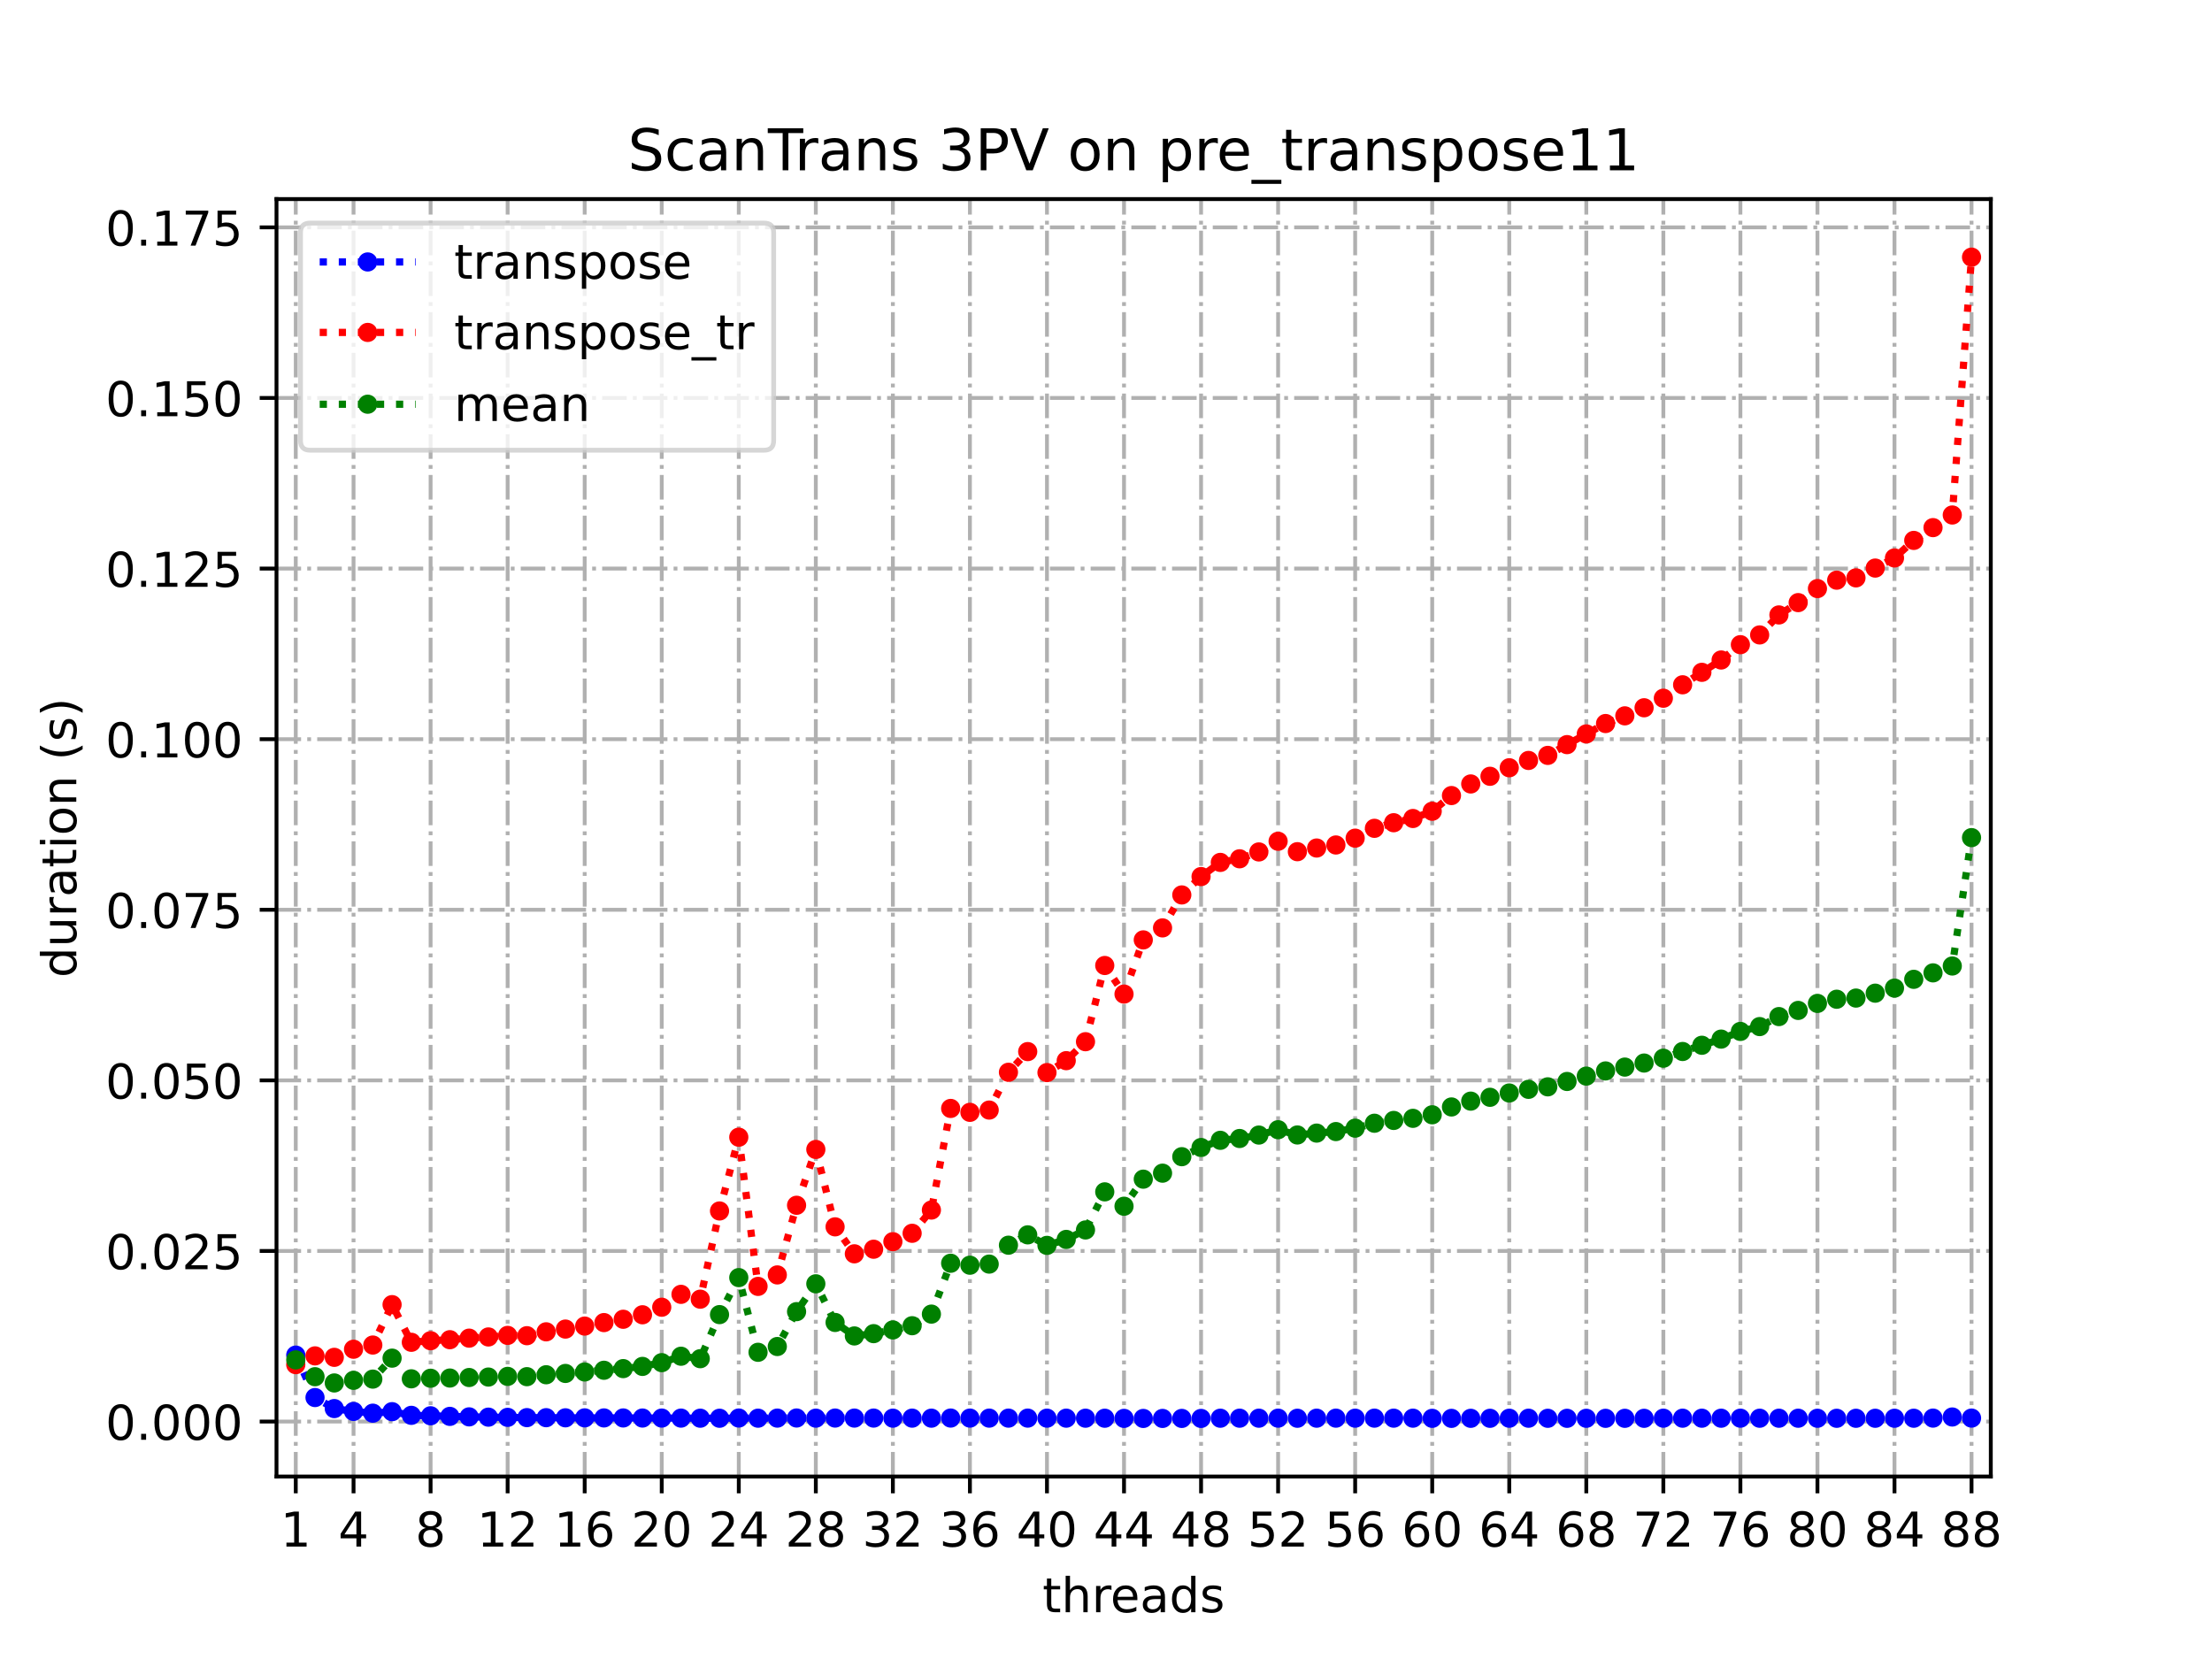 <?xml version="1.0" encoding="utf-8" standalone="no"?>
<!DOCTYPE svg PUBLIC "-//W3C//DTD SVG 1.1//EN"
  "http://www.w3.org/Graphics/SVG/1.1/DTD/svg11.dtd">
<!-- Created with matplotlib (https://matplotlib.org/) -->
<svg height="345.6pt" version="1.1" viewBox="0 0 460.8 345.6" width="460.8pt" xmlns="http://www.w3.org/2000/svg" xmlns:xlink="http://www.w3.org/1999/xlink">
 <defs>
  <style type="text/css">
*{stroke-linecap:butt;stroke-linejoin:round;}
  </style>
 </defs>
 <g id="figure_1">
  <g id="patch_1">
   <path d="M 0 345.6 
L 460.8 345.6 
L 460.8 0 
L 0 0 
z
" style="fill:#ffffff;"/>
  </g>
  <g id="axes_1">
   <g id="patch_2">
    <path d="M 57.6 307.584 
L 414.72 307.584 
L 414.72 41.472 
L 57.6 41.472 
z
" style="fill:#ffffff;"/>
   </g>
   <g id="matplotlib.axis_1">
    <g id="xtick_1">
     <g id="line2d_1">
      <path clip-path="url(#pb8deec935f)" d="M 61.613 307.584 
L 61.613 41.472 
" style="fill:none;stroke:#b0b0b0;stroke-dasharray:5.12,1.28,0.8,1.28;stroke-dashoffset:0;stroke-width:0.8;"/>
     </g>
     <g id="line2d_2">
      <defs>
       <path d="M 0 0 
L 0 3.5 
" id="m3f580a7970" style="stroke:#000000;stroke-width:0.8;"/>
      </defs>
      <g>
       <use style="stroke:#000000;stroke-width:0.8;" x="61.613" xlink:href="#m3f580a7970" y="307.584"/>
      </g>
     </g>
     <g id="text_1">
      <!-- 1 -->
      <defs>
       <path d="M 12.406 8.297 
L 28.516 8.297 
L 28.516 63.922 
L 10.984 60.406 
L 10.984 69.391 
L 28.422 72.906 
L 38.281 72.906 
L 38.281 8.297 
L 54.391 8.297 
L 54.391 0 
L 12.406 0 
z
" id="DejaVuSans-49"/>
      </defs>
      <g transform="translate(58.431 322.182)scale(0.1 -0.1)">
       <use xlink:href="#DejaVuSans-49"/>
      </g>
     </g>
    </g>
    <g id="xtick_2">
     <g id="line2d_3">
      <path clip-path="url(#pb8deec935f)" d="M 73.65 307.584 
L 73.65 41.472 
" style="fill:none;stroke:#b0b0b0;stroke-dasharray:5.12,1.28,0.8,1.28;stroke-dashoffset:0;stroke-width:0.8;"/>
     </g>
     <g id="line2d_4">
      <g>
       <use style="stroke:#000000;stroke-width:0.8;" x="73.65" xlink:href="#m3f580a7970" y="307.584"/>
      </g>
     </g>
     <g id="text_2">
      <!-- 4 -->
      <defs>
       <path d="M 37.797 64.312 
L 12.891 25.391 
L 37.797 25.391 
z
M 35.203 72.906 
L 47.609 72.906 
L 47.609 25.391 
L 58.016 25.391 
L 58.016 17.188 
L 47.609 17.188 
L 47.609 0 
L 37.797 0 
L 37.797 17.188 
L 4.891 17.188 
L 4.891 26.703 
z
" id="DejaVuSans-52"/>
      </defs>
      <g transform="translate(70.469 322.182)scale(0.1 -0.1)">
       <use xlink:href="#DejaVuSans-52"/>
      </g>
     </g>
    </g>
    <g id="xtick_3">
     <g id="line2d_5">
      <path clip-path="url(#pb8deec935f)" d="M 89.701 307.584 
L 89.701 41.472 
" style="fill:none;stroke:#b0b0b0;stroke-dasharray:5.12,1.28,0.8,1.28;stroke-dashoffset:0;stroke-width:0.8;"/>
     </g>
     <g id="line2d_6">
      <g>
       <use style="stroke:#000000;stroke-width:0.8;" x="89.701" xlink:href="#m3f580a7970" y="307.584"/>
      </g>
     </g>
     <g id="text_3">
      <!-- 8 -->
      <defs>
       <path d="M 31.781 34.625 
Q 24.75 34.625 20.719 30.859 
Q 16.703 27.094 16.703 20.516 
Q 16.703 13.922 20.719 10.156 
Q 24.75 6.391 31.781 6.391 
Q 38.812 6.391 42.859 10.172 
Q 46.922 13.969 46.922 20.516 
Q 46.922 27.094 42.891 30.859 
Q 38.875 34.625 31.781 34.625 
z
M 21.922 38.812 
Q 15.578 40.375 12.031 44.719 
Q 8.5 49.078 8.5 55.328 
Q 8.5 64.062 14.719 69.141 
Q 20.953 74.219 31.781 74.219 
Q 42.672 74.219 48.875 69.141 
Q 55.078 64.062 55.078 55.328 
Q 55.078 49.078 51.531 44.719 
Q 48 40.375 41.703 38.812 
Q 48.828 37.156 52.797 32.312 
Q 56.781 27.484 56.781 20.516 
Q 56.781 9.906 50.312 4.234 
Q 43.844 -1.422 31.781 -1.422 
Q 19.734 -1.422 13.25 4.234 
Q 6.781 9.906 6.781 20.516 
Q 6.781 27.484 10.781 32.312 
Q 14.797 37.156 21.922 38.812 
z
M 18.312 54.391 
Q 18.312 48.734 21.844 45.562 
Q 25.391 42.391 31.781 42.391 
Q 38.141 42.391 41.719 45.562 
Q 45.312 48.734 45.312 54.391 
Q 45.312 60.062 41.719 63.234 
Q 38.141 66.406 31.781 66.406 
Q 25.391 66.406 21.844 63.234 
Q 18.312 60.062 18.312 54.391 
z
" id="DejaVuSans-56"/>
      </defs>
      <g transform="translate(86.519 322.182)scale(0.1 -0.1)">
       <use xlink:href="#DejaVuSans-56"/>
      </g>
     </g>
    </g>
    <g id="xtick_4">
     <g id="line2d_7">
      <path clip-path="url(#pb8deec935f)" d="M 105.751 307.584 
L 105.751 41.472 
" style="fill:none;stroke:#b0b0b0;stroke-dasharray:5.12,1.28,0.8,1.28;stroke-dashoffset:0;stroke-width:0.8;"/>
     </g>
     <g id="line2d_8">
      <g>
       <use style="stroke:#000000;stroke-width:0.8;" x="105.751" xlink:href="#m3f580a7970" y="307.584"/>
      </g>
     </g>
     <g id="text_4">
      <!-- 12 -->
      <defs>
       <path d="M 19.188 8.297 
L 53.609 8.297 
L 53.609 0 
L 7.328 0 
L 7.328 8.297 
Q 12.938 14.109 22.625 23.891 
Q 32.328 33.688 34.812 36.531 
Q 39.547 41.844 41.422 45.531 
Q 43.312 49.219 43.312 52.781 
Q 43.312 58.594 39.234 62.25 
Q 35.156 65.922 28.609 65.922 
Q 23.969 65.922 18.812 64.312 
Q 13.672 62.703 7.812 59.422 
L 7.812 69.391 
Q 13.766 71.781 18.938 73 
Q 24.125 74.219 28.422 74.219 
Q 39.75 74.219 46.484 68.547 
Q 53.219 62.891 53.219 53.422 
Q 53.219 48.922 51.531 44.891 
Q 49.859 40.875 45.406 35.406 
Q 44.188 33.984 37.641 27.219 
Q 31.109 20.453 19.188 8.297 
z
" id="DejaVuSans-50"/>
      </defs>
      <g transform="translate(99.389 322.182)scale(0.1 -0.1)">
       <use xlink:href="#DejaVuSans-49"/>
       <use x="63.623" xlink:href="#DejaVuSans-50"/>
      </g>
     </g>
    </g>
    <g id="xtick_5">
     <g id="line2d_9">
      <path clip-path="url(#pb8deec935f)" d="M 121.801 307.584 
L 121.801 41.472 
" style="fill:none;stroke:#b0b0b0;stroke-dasharray:5.12,1.28,0.8,1.28;stroke-dashoffset:0;stroke-width:0.8;"/>
     </g>
     <g id="line2d_10">
      <g>
       <use style="stroke:#000000;stroke-width:0.8;" x="121.801" xlink:href="#m3f580a7970" y="307.584"/>
      </g>
     </g>
     <g id="text_5">
      <!-- 16 -->
      <defs>
       <path d="M 33.016 40.375 
Q 26.375 40.375 22.484 35.828 
Q 18.609 31.297 18.609 23.391 
Q 18.609 15.531 22.484 10.953 
Q 26.375 6.391 33.016 6.391 
Q 39.656 6.391 43.531 10.953 
Q 47.406 15.531 47.406 23.391 
Q 47.406 31.297 43.531 35.828 
Q 39.656 40.375 33.016 40.375 
z
M 52.594 71.297 
L 52.594 62.312 
Q 48.875 64.062 45.094 64.984 
Q 41.312 65.922 37.594 65.922 
Q 27.828 65.922 22.672 59.328 
Q 17.531 52.734 16.797 39.406 
Q 19.672 43.656 24.016 45.922 
Q 28.375 48.188 33.594 48.188 
Q 44.578 48.188 50.953 41.516 
Q 57.328 34.859 57.328 23.391 
Q 57.328 12.156 50.688 5.359 
Q 44.047 -1.422 33.016 -1.422 
Q 20.359 -1.422 13.672 8.266 
Q 6.984 17.969 6.984 36.375 
Q 6.984 53.656 15.188 63.938 
Q 23.391 74.219 37.203 74.219 
Q 40.922 74.219 44.703 73.484 
Q 48.484 72.75 52.594 71.297 
z
" id="DejaVuSans-54"/>
      </defs>
      <g transform="translate(115.439 322.182)scale(0.1 -0.1)">
       <use xlink:href="#DejaVuSans-49"/>
       <use x="63.623" xlink:href="#DejaVuSans-54"/>
      </g>
     </g>
    </g>
    <g id="xtick_6">
     <g id="line2d_11">
      <path clip-path="url(#pb8deec935f)" d="M 137.852 307.584 
L 137.852 41.472 
" style="fill:none;stroke:#b0b0b0;stroke-dasharray:5.12,1.28,0.8,1.28;stroke-dashoffset:0;stroke-width:0.8;"/>
     </g>
     <g id="line2d_12">
      <g>
       <use style="stroke:#000000;stroke-width:0.8;" x="137.852" xlink:href="#m3f580a7970" y="307.584"/>
      </g>
     </g>
     <g id="text_6">
      <!-- 20 -->
      <defs>
       <path d="M 31.781 66.406 
Q 24.172 66.406 20.328 58.906 
Q 16.5 51.422 16.5 36.375 
Q 16.5 21.391 20.328 13.891 
Q 24.172 6.391 31.781 6.391 
Q 39.453 6.391 43.281 13.891 
Q 47.125 21.391 47.125 36.375 
Q 47.125 51.422 43.281 58.906 
Q 39.453 66.406 31.781 66.406 
z
M 31.781 74.219 
Q 44.047 74.219 50.516 64.516 
Q 56.984 54.828 56.984 36.375 
Q 56.984 17.969 50.516 8.266 
Q 44.047 -1.422 31.781 -1.422 
Q 19.531 -1.422 13.062 8.266 
Q 6.594 17.969 6.594 36.375 
Q 6.594 54.828 13.062 64.516 
Q 19.531 74.219 31.781 74.219 
z
" id="DejaVuSans-48"/>
      </defs>
      <g transform="translate(131.489 322.182)scale(0.1 -0.1)">
       <use xlink:href="#DejaVuSans-50"/>
       <use x="63.623" xlink:href="#DejaVuSans-48"/>
      </g>
     </g>
    </g>
    <g id="xtick_7">
     <g id="line2d_13">
      <path clip-path="url(#pb8deec935f)" d="M 153.902 307.584 
L 153.902 41.472 
" style="fill:none;stroke:#b0b0b0;stroke-dasharray:5.12,1.28,0.8,1.28;stroke-dashoffset:0;stroke-width:0.8;"/>
     </g>
     <g id="line2d_14">
      <g>
       <use style="stroke:#000000;stroke-width:0.8;" x="153.902" xlink:href="#m3f580a7970" y="307.584"/>
      </g>
     </g>
     <g id="text_7">
      <!-- 24 -->
      <g transform="translate(147.54 322.182)scale(0.1 -0.1)">
       <use xlink:href="#DejaVuSans-50"/>
       <use x="63.623" xlink:href="#DejaVuSans-52"/>
      </g>
     </g>
    </g>
    <g id="xtick_8">
     <g id="line2d_15">
      <path clip-path="url(#pb8deec935f)" d="M 169.952 307.584 
L 169.952 41.472 
" style="fill:none;stroke:#b0b0b0;stroke-dasharray:5.12,1.28,0.8,1.28;stroke-dashoffset:0;stroke-width:0.8;"/>
     </g>
     <g id="line2d_16">
      <g>
       <use style="stroke:#000000;stroke-width:0.8;" x="169.952" xlink:href="#m3f580a7970" y="307.584"/>
      </g>
     </g>
     <g id="text_8">
      <!-- 28 -->
      <g transform="translate(163.59 322.182)scale(0.1 -0.1)">
       <use xlink:href="#DejaVuSans-50"/>
       <use x="63.623" xlink:href="#DejaVuSans-56"/>
      </g>
     </g>
    </g>
    <g id="xtick_9">
     <g id="line2d_17">
      <path clip-path="url(#pb8deec935f)" d="M 186.003 307.584 
L 186.003 41.472 
" style="fill:none;stroke:#b0b0b0;stroke-dasharray:5.12,1.28,0.8,1.28;stroke-dashoffset:0;stroke-width:0.8;"/>
     </g>
     <g id="line2d_18">
      <g>
       <use style="stroke:#000000;stroke-width:0.8;" x="186.003" xlink:href="#m3f580a7970" y="307.584"/>
      </g>
     </g>
     <g id="text_9">
      <!-- 32 -->
      <defs>
       <path d="M 40.578 39.312 
Q 47.656 37.797 51.625 33 
Q 55.609 28.219 55.609 21.188 
Q 55.609 10.406 48.188 4.484 
Q 40.766 -1.422 27.094 -1.422 
Q 22.516 -1.422 17.656 -0.516 
Q 12.797 0.391 7.625 2.203 
L 7.625 11.719 
Q 11.719 9.328 16.594 8.109 
Q 21.484 6.891 26.812 6.891 
Q 36.078 6.891 40.938 10.547 
Q 45.797 14.203 45.797 21.188 
Q 45.797 27.641 41.281 31.266 
Q 36.766 34.906 28.719 34.906 
L 20.219 34.906 
L 20.219 43.016 
L 29.109 43.016 
Q 36.375 43.016 40.234 45.922 
Q 44.094 48.828 44.094 54.297 
Q 44.094 59.906 40.109 62.906 
Q 36.141 65.922 28.719 65.922 
Q 24.656 65.922 20.016 65.031 
Q 15.375 64.156 9.812 62.312 
L 9.812 71.094 
Q 15.438 72.656 20.344 73.438 
Q 25.25 74.219 29.594 74.219 
Q 40.828 74.219 47.359 69.109 
Q 53.906 64.016 53.906 55.328 
Q 53.906 49.266 50.438 45.094 
Q 46.969 40.922 40.578 39.312 
z
" id="DejaVuSans-51"/>
      </defs>
      <g transform="translate(179.64 322.182)scale(0.1 -0.1)">
       <use xlink:href="#DejaVuSans-51"/>
       <use x="63.623" xlink:href="#DejaVuSans-50"/>
      </g>
     </g>
    </g>
    <g id="xtick_10">
     <g id="line2d_19">
      <path clip-path="url(#pb8deec935f)" d="M 202.053 307.584 
L 202.053 41.472 
" style="fill:none;stroke:#b0b0b0;stroke-dasharray:5.12,1.28,0.8,1.28;stroke-dashoffset:0;stroke-width:0.8;"/>
     </g>
     <g id="line2d_20">
      <g>
       <use style="stroke:#000000;stroke-width:0.8;" x="202.053" xlink:href="#m3f580a7970" y="307.584"/>
      </g>
     </g>
     <g id="text_10">
      <!-- 36 -->
      <g transform="translate(195.691 322.182)scale(0.1 -0.1)">
       <use xlink:href="#DejaVuSans-51"/>
       <use x="63.623" xlink:href="#DejaVuSans-54"/>
      </g>
     </g>
    </g>
    <g id="xtick_11">
     <g id="line2d_21">
      <path clip-path="url(#pb8deec935f)" d="M 218.103 307.584 
L 218.103 41.472 
" style="fill:none;stroke:#b0b0b0;stroke-dasharray:5.12,1.28,0.8,1.28;stroke-dashoffset:0;stroke-width:0.8;"/>
     </g>
     <g id="line2d_22">
      <g>
       <use style="stroke:#000000;stroke-width:0.8;" x="218.103" xlink:href="#m3f580a7970" y="307.584"/>
      </g>
     </g>
     <g id="text_11">
      <!-- 40 -->
      <g transform="translate(211.741 322.182)scale(0.1 -0.1)">
       <use xlink:href="#DejaVuSans-52"/>
       <use x="63.623" xlink:href="#DejaVuSans-48"/>
      </g>
     </g>
    </g>
    <g id="xtick_12">
     <g id="line2d_23">
      <path clip-path="url(#pb8deec935f)" d="M 234.154 307.584 
L 234.154 41.472 
" style="fill:none;stroke:#b0b0b0;stroke-dasharray:5.12,1.28,0.8,1.28;stroke-dashoffset:0;stroke-width:0.8;"/>
     </g>
     <g id="line2d_24">
      <g>
       <use style="stroke:#000000;stroke-width:0.8;" x="234.154" xlink:href="#m3f580a7970" y="307.584"/>
      </g>
     </g>
     <g id="text_12">
      <!-- 44 -->
      <g transform="translate(227.791 322.182)scale(0.1 -0.1)">
       <use xlink:href="#DejaVuSans-52"/>
       <use x="63.623" xlink:href="#DejaVuSans-52"/>
      </g>
     </g>
    </g>
    <g id="xtick_13">
     <g id="line2d_25">
      <path clip-path="url(#pb8deec935f)" d="M 250.204 307.584 
L 250.204 41.472 
" style="fill:none;stroke:#b0b0b0;stroke-dasharray:5.12,1.28,0.8,1.28;stroke-dashoffset:0;stroke-width:0.8;"/>
     </g>
     <g id="line2d_26">
      <g>
       <use style="stroke:#000000;stroke-width:0.8;" x="250.204" xlink:href="#m3f580a7970" y="307.584"/>
      </g>
     </g>
     <g id="text_13">
      <!-- 48 -->
      <g transform="translate(243.842 322.182)scale(0.1 -0.1)">
       <use xlink:href="#DejaVuSans-52"/>
       <use x="63.623" xlink:href="#DejaVuSans-56"/>
      </g>
     </g>
    </g>
    <g id="xtick_14">
     <g id="line2d_27">
      <path clip-path="url(#pb8deec935f)" d="M 266.254 307.584 
L 266.254 41.472 
" style="fill:none;stroke:#b0b0b0;stroke-dasharray:5.12,1.28,0.8,1.28;stroke-dashoffset:0;stroke-width:0.8;"/>
     </g>
     <g id="line2d_28">
      <g>
       <use style="stroke:#000000;stroke-width:0.8;" x="266.254" xlink:href="#m3f580a7970" y="307.584"/>
      </g>
     </g>
     <g id="text_14">
      <!-- 52 -->
      <defs>
       <path d="M 10.797 72.906 
L 49.516 72.906 
L 49.516 64.594 
L 19.828 64.594 
L 19.828 46.734 
Q 21.969 47.469 24.109 47.828 
Q 26.266 48.188 28.422 48.188 
Q 40.625 48.188 47.75 41.5 
Q 54.891 34.812 54.891 23.391 
Q 54.891 11.625 47.562 5.094 
Q 40.234 -1.422 26.906 -1.422 
Q 22.312 -1.422 17.547 -0.641 
Q 12.797 0.141 7.719 1.703 
L 7.719 11.625 
Q 12.109 9.234 16.797 8.062 
Q 21.484 6.891 26.703 6.891 
Q 35.156 6.891 40.078 11.328 
Q 45.016 15.766 45.016 23.391 
Q 45.016 31 40.078 35.438 
Q 35.156 39.891 26.703 39.891 
Q 22.75 39.891 18.812 39.016 
Q 14.891 38.141 10.797 36.281 
z
" id="DejaVuSans-53"/>
      </defs>
      <g transform="translate(259.892 322.182)scale(0.1 -0.1)">
       <use xlink:href="#DejaVuSans-53"/>
       <use x="63.623" xlink:href="#DejaVuSans-50"/>
      </g>
     </g>
    </g>
    <g id="xtick_15">
     <g id="line2d_29">
      <path clip-path="url(#pb8deec935f)" d="M 282.305 307.584 
L 282.305 41.472 
" style="fill:none;stroke:#b0b0b0;stroke-dasharray:5.12,1.28,0.8,1.28;stroke-dashoffset:0;stroke-width:0.8;"/>
     </g>
     <g id="line2d_30">
      <g>
       <use style="stroke:#000000;stroke-width:0.8;" x="282.305" xlink:href="#m3f580a7970" y="307.584"/>
      </g>
     </g>
     <g id="text_15">
      <!-- 56 -->
      <g transform="translate(275.942 322.182)scale(0.1 -0.1)">
       <use xlink:href="#DejaVuSans-53"/>
       <use x="63.623" xlink:href="#DejaVuSans-54"/>
      </g>
     </g>
    </g>
    <g id="xtick_16">
     <g id="line2d_31">
      <path clip-path="url(#pb8deec935f)" d="M 298.355 307.584 
L 298.355 41.472 
" style="fill:none;stroke:#b0b0b0;stroke-dasharray:5.12,1.28,0.8,1.28;stroke-dashoffset:0;stroke-width:0.8;"/>
     </g>
     <g id="line2d_32">
      <g>
       <use style="stroke:#000000;stroke-width:0.8;" x="298.355" xlink:href="#m3f580a7970" y="307.584"/>
      </g>
     </g>
     <g id="text_16">
      <!-- 60 -->
      <g transform="translate(291.993 322.182)scale(0.1 -0.1)">
       <use xlink:href="#DejaVuSans-54"/>
       <use x="63.623" xlink:href="#DejaVuSans-48"/>
      </g>
     </g>
    </g>
    <g id="xtick_17">
     <g id="line2d_33">
      <path clip-path="url(#pb8deec935f)" d="M 314.405 307.584 
L 314.405 41.472 
" style="fill:none;stroke:#b0b0b0;stroke-dasharray:5.12,1.28,0.8,1.28;stroke-dashoffset:0;stroke-width:0.8;"/>
     </g>
     <g id="line2d_34">
      <g>
       <use style="stroke:#000000;stroke-width:0.8;" x="314.405" xlink:href="#m3f580a7970" y="307.584"/>
      </g>
     </g>
     <g id="text_17">
      <!-- 64 -->
      <g transform="translate(308.043 322.182)scale(0.1 -0.1)">
       <use xlink:href="#DejaVuSans-54"/>
       <use x="63.623" xlink:href="#DejaVuSans-52"/>
      </g>
     </g>
    </g>
    <g id="xtick_18">
     <g id="line2d_35">
      <path clip-path="url(#pb8deec935f)" d="M 330.456 307.584 
L 330.456 41.472 
" style="fill:none;stroke:#b0b0b0;stroke-dasharray:5.12,1.28,0.8,1.28;stroke-dashoffset:0;stroke-width:0.8;"/>
     </g>
     <g id="line2d_36">
      <g>
       <use style="stroke:#000000;stroke-width:0.8;" x="330.456" xlink:href="#m3f580a7970" y="307.584"/>
      </g>
     </g>
     <g id="text_18">
      <!-- 68 -->
      <g transform="translate(324.093 322.182)scale(0.1 -0.1)">
       <use xlink:href="#DejaVuSans-54"/>
       <use x="63.623" xlink:href="#DejaVuSans-56"/>
      </g>
     </g>
    </g>
    <g id="xtick_19">
     <g id="line2d_37">
      <path clip-path="url(#pb8deec935f)" d="M 346.506 307.584 
L 346.506 41.472 
" style="fill:none;stroke:#b0b0b0;stroke-dasharray:5.12,1.28,0.8,1.28;stroke-dashoffset:0;stroke-width:0.8;"/>
     </g>
     <g id="line2d_38">
      <g>
       <use style="stroke:#000000;stroke-width:0.8;" x="346.506" xlink:href="#m3f580a7970" y="307.584"/>
      </g>
     </g>
     <g id="text_19">
      <!-- 72 -->
      <defs>
       <path d="M 8.203 72.906 
L 55.078 72.906 
L 55.078 68.703 
L 28.609 0 
L 18.312 0 
L 43.219 64.594 
L 8.203 64.594 
z
" id="DejaVuSans-55"/>
      </defs>
      <g transform="translate(340.144 322.182)scale(0.1 -0.1)">
       <use xlink:href="#DejaVuSans-55"/>
       <use x="63.623" xlink:href="#DejaVuSans-50"/>
      </g>
     </g>
    </g>
    <g id="xtick_20">
     <g id="line2d_39">
      <path clip-path="url(#pb8deec935f)" d="M 362.556 307.584 
L 362.556 41.472 
" style="fill:none;stroke:#b0b0b0;stroke-dasharray:5.12,1.28,0.8,1.28;stroke-dashoffset:0;stroke-width:0.8;"/>
     </g>
     <g id="line2d_40">
      <g>
       <use style="stroke:#000000;stroke-width:0.8;" x="362.556" xlink:href="#m3f580a7970" y="307.584"/>
      </g>
     </g>
     <g id="text_20">
      <!-- 76 -->
      <g transform="translate(356.194 322.182)scale(0.1 -0.1)">
       <use xlink:href="#DejaVuSans-55"/>
       <use x="63.623" xlink:href="#DejaVuSans-54"/>
      </g>
     </g>
    </g>
    <g id="xtick_21">
     <g id="line2d_41">
      <path clip-path="url(#pb8deec935f)" d="M 378.607 307.584 
L 378.607 41.472 
" style="fill:none;stroke:#b0b0b0;stroke-dasharray:5.12,1.28,0.8,1.28;stroke-dashoffset:0;stroke-width:0.8;"/>
     </g>
     <g id="line2d_42">
      <g>
       <use style="stroke:#000000;stroke-width:0.8;" x="378.607" xlink:href="#m3f580a7970" y="307.584"/>
      </g>
     </g>
     <g id="text_21">
      <!-- 80 -->
      <g transform="translate(372.244 322.182)scale(0.1 -0.1)">
       <use xlink:href="#DejaVuSans-56"/>
       <use x="63.623" xlink:href="#DejaVuSans-48"/>
      </g>
     </g>
    </g>
    <g id="xtick_22">
     <g id="line2d_43">
      <path clip-path="url(#pb8deec935f)" d="M 394.657 307.584 
L 394.657 41.472 
" style="fill:none;stroke:#b0b0b0;stroke-dasharray:5.12,1.28,0.8,1.28;stroke-dashoffset:0;stroke-width:0.8;"/>
     </g>
     <g id="line2d_44">
      <g>
       <use style="stroke:#000000;stroke-width:0.8;" x="394.657" xlink:href="#m3f580a7970" y="307.584"/>
      </g>
     </g>
     <g id="text_22">
      <!-- 84 -->
      <g transform="translate(388.295 322.182)scale(0.1 -0.1)">
       <use xlink:href="#DejaVuSans-56"/>
       <use x="63.623" xlink:href="#DejaVuSans-52"/>
      </g>
     </g>
    </g>
    <g id="xtick_23">
     <g id="line2d_45">
      <path clip-path="url(#pb8deec935f)" d="M 410.707 307.584 
L 410.707 41.472 
" style="fill:none;stroke:#b0b0b0;stroke-dasharray:5.12,1.28,0.8,1.28;stroke-dashoffset:0;stroke-width:0.8;"/>
     </g>
     <g id="line2d_46">
      <g>
       <use style="stroke:#000000;stroke-width:0.8;" x="410.707" xlink:href="#m3f580a7970" y="307.584"/>
      </g>
     </g>
     <g id="text_23">
      <!-- 88 -->
      <g transform="translate(404.345 322.182)scale(0.1 -0.1)">
       <use xlink:href="#DejaVuSans-56"/>
       <use x="63.623" xlink:href="#DejaVuSans-56"/>
      </g>
     </g>
    </g>
    <g id="text_24">
     <!-- threads -->
     <defs>
      <path d="M 18.312 70.219 
L 18.312 54.688 
L 36.812 54.688 
L 36.812 47.703 
L 18.312 47.703 
L 18.312 18.016 
Q 18.312 11.328 20.141 9.422 
Q 21.969 7.516 27.594 7.516 
L 36.812 7.516 
L 36.812 0 
L 27.594 0 
Q 17.188 0 13.234 3.875 
Q 9.281 7.766 9.281 18.016 
L 9.281 47.703 
L 2.688 47.703 
L 2.688 54.688 
L 9.281 54.688 
L 9.281 70.219 
z
" id="DejaVuSans-116"/>
      <path d="M 54.891 33.016 
L 54.891 0 
L 45.906 0 
L 45.906 32.719 
Q 45.906 40.484 42.875 44.328 
Q 39.844 48.188 33.797 48.188 
Q 26.516 48.188 22.312 43.547 
Q 18.109 38.922 18.109 30.906 
L 18.109 0 
L 9.078 0 
L 9.078 75.984 
L 18.109 75.984 
L 18.109 46.188 
Q 21.344 51.125 25.703 53.562 
Q 30.078 56 35.797 56 
Q 45.219 56 50.047 50.172 
Q 54.891 44.344 54.891 33.016 
z
" id="DejaVuSans-104"/>
      <path d="M 41.109 46.297 
Q 39.594 47.172 37.812 47.578 
Q 36.031 48 33.891 48 
Q 26.266 48 22.188 43.047 
Q 18.109 38.094 18.109 28.812 
L 18.109 0 
L 9.078 0 
L 9.078 54.688 
L 18.109 54.688 
L 18.109 46.188 
Q 20.953 51.172 25.484 53.578 
Q 30.031 56 36.531 56 
Q 37.453 56 38.578 55.875 
Q 39.703 55.766 41.062 55.516 
z
" id="DejaVuSans-114"/>
      <path d="M 56.203 29.594 
L 56.203 25.203 
L 14.891 25.203 
Q 15.484 15.922 20.484 11.062 
Q 25.484 6.203 34.422 6.203 
Q 39.594 6.203 44.453 7.469 
Q 49.312 8.734 54.109 11.281 
L 54.109 2.781 
Q 49.266 0.734 44.188 -0.344 
Q 39.109 -1.422 33.891 -1.422 
Q 20.797 -1.422 13.156 6.188 
Q 5.516 13.812 5.516 26.812 
Q 5.516 40.234 12.766 48.109 
Q 20.016 56 32.328 56 
Q 43.359 56 49.781 48.891 
Q 56.203 41.797 56.203 29.594 
z
M 47.219 32.234 
Q 47.125 39.594 43.094 43.984 
Q 39.062 48.391 32.422 48.391 
Q 24.906 48.391 20.391 44.141 
Q 15.875 39.891 15.188 32.172 
z
" id="DejaVuSans-101"/>
      <path d="M 34.281 27.484 
Q 23.391 27.484 19.188 25 
Q 14.984 22.516 14.984 16.5 
Q 14.984 11.719 18.141 8.906 
Q 21.297 6.109 26.703 6.109 
Q 34.188 6.109 38.703 11.406 
Q 43.219 16.703 43.219 25.484 
L 43.219 27.484 
z
M 52.203 31.203 
L 52.203 0 
L 43.219 0 
L 43.219 8.297 
Q 40.141 3.328 35.547 0.953 
Q 30.953 -1.422 24.312 -1.422 
Q 15.922 -1.422 10.953 3.297 
Q 6 8.016 6 15.922 
Q 6 25.141 12.172 29.828 
Q 18.359 34.516 30.609 34.516 
L 43.219 34.516 
L 43.219 35.406 
Q 43.219 41.609 39.141 45 
Q 35.062 48.391 27.688 48.391 
Q 23 48.391 18.547 47.266 
Q 14.109 46.141 10.016 43.891 
L 10.016 52.203 
Q 14.938 54.109 19.578 55.047 
Q 24.219 56 28.609 56 
Q 40.484 56 46.344 49.844 
Q 52.203 43.703 52.203 31.203 
z
" id="DejaVuSans-97"/>
      <path d="M 45.406 46.391 
L 45.406 75.984 
L 54.391 75.984 
L 54.391 0 
L 45.406 0 
L 45.406 8.203 
Q 42.578 3.328 38.25 0.953 
Q 33.938 -1.422 27.875 -1.422 
Q 17.969 -1.422 11.734 6.484 
Q 5.516 14.406 5.516 27.297 
Q 5.516 40.188 11.734 48.094 
Q 17.969 56 27.875 56 
Q 33.938 56 38.25 53.625 
Q 42.578 51.266 45.406 46.391 
z
M 14.797 27.297 
Q 14.797 17.391 18.875 11.75 
Q 22.953 6.109 30.078 6.109 
Q 37.203 6.109 41.297 11.75 
Q 45.406 17.391 45.406 27.297 
Q 45.406 37.203 41.297 42.844 
Q 37.203 48.484 30.078 48.484 
Q 22.953 48.484 18.875 42.844 
Q 14.797 37.203 14.797 27.297 
z
" id="DejaVuSans-100"/>
      <path d="M 44.281 53.078 
L 44.281 44.578 
Q 40.484 46.531 36.375 47.5 
Q 32.281 48.484 27.875 48.484 
Q 21.188 48.484 17.844 46.438 
Q 14.5 44.391 14.5 40.281 
Q 14.5 37.156 16.891 35.375 
Q 19.281 33.594 26.516 31.984 
L 29.594 31.297 
Q 39.156 29.25 43.188 25.516 
Q 47.219 21.781 47.219 15.094 
Q 47.219 7.469 41.188 3.016 
Q 35.156 -1.422 24.609 -1.422 
Q 20.219 -1.422 15.453 -0.562 
Q 10.688 0.297 5.422 2 
L 5.422 11.281 
Q 10.406 8.688 15.234 7.391 
Q 20.062 6.109 24.812 6.109 
Q 31.156 6.109 34.562 8.281 
Q 37.984 10.453 37.984 14.406 
Q 37.984 18.062 35.516 20.016 
Q 33.062 21.969 24.703 23.781 
L 21.578 24.516 
Q 13.234 26.266 9.516 29.906 
Q 5.812 33.547 5.812 39.891 
Q 5.812 47.609 11.281 51.797 
Q 16.75 56 26.812 56 
Q 31.781 56 36.172 55.266 
Q 40.578 54.547 44.281 53.078 
z
" id="DejaVuSans-115"/>
     </defs>
     <g transform="translate(217.169 335.861)scale(0.1 -0.1)">
      <use xlink:href="#DejaVuSans-116"/>
      <use x="39.209" xlink:href="#DejaVuSans-104"/>
      <use x="102.588" xlink:href="#DejaVuSans-114"/>
      <use x="141.451" xlink:href="#DejaVuSans-101"/>
      <use x="202.975" xlink:href="#DejaVuSans-97"/>
      <use x="264.254" xlink:href="#DejaVuSans-100"/>
      <use x="327.73" xlink:href="#DejaVuSans-115"/>
     </g>
    </g>
   </g>
   <g id="matplotlib.axis_2">
    <g id="ytick_1">
     <g id="line2d_47">
      <path clip-path="url(#pb8deec935f)" d="M 57.6 296.134 
L 414.72 296.134 
" style="fill:none;stroke:#b0b0b0;stroke-dasharray:5.12,1.28,0.8,1.28;stroke-dashoffset:0;stroke-width:0.8;"/>
     </g>
     <g id="line2d_48">
      <defs>
       <path d="M 0 0 
L -3.5 0 
" id="m8eee1f5ab9" style="stroke:#000000;stroke-width:0.8;"/>
      </defs>
      <g>
       <use style="stroke:#000000;stroke-width:0.8;" x="57.6" xlink:href="#m8eee1f5ab9" y="296.134"/>
      </g>
     </g>
     <g id="text_25">
      <!-- 0.000 -->
      <defs>
       <path d="M 10.688 12.406 
L 21 12.406 
L 21 0 
L 10.688 0 
z
" id="DejaVuSans-46"/>
      </defs>
      <g transform="translate(21.972 299.933)scale(0.1 -0.1)">
       <use xlink:href="#DejaVuSans-48"/>
       <use x="63.623" xlink:href="#DejaVuSans-46"/>
       <use x="95.41" xlink:href="#DejaVuSans-48"/>
       <use x="159.033" xlink:href="#DejaVuSans-48"/>
       <use x="222.656" xlink:href="#DejaVuSans-48"/>
      </g>
     </g>
    </g>
    <g id="ytick_2">
     <g id="line2d_49">
      <path clip-path="url(#pb8deec935f)" d="M 57.6 260.596 
L 414.72 260.596 
" style="fill:none;stroke:#b0b0b0;stroke-dasharray:5.12,1.28,0.8,1.28;stroke-dashoffset:0;stroke-width:0.8;"/>
     </g>
     <g id="line2d_50">
      <g>
       <use style="stroke:#000000;stroke-width:0.8;" x="57.6" xlink:href="#m8eee1f5ab9" y="260.596"/>
      </g>
     </g>
     <g id="text_26">
      <!-- 0.025 -->
      <g transform="translate(21.972 264.395)scale(0.1 -0.1)">
       <use xlink:href="#DejaVuSans-48"/>
       <use x="63.623" xlink:href="#DejaVuSans-46"/>
       <use x="95.41" xlink:href="#DejaVuSans-48"/>
       <use x="159.033" xlink:href="#DejaVuSans-50"/>
       <use x="222.656" xlink:href="#DejaVuSans-53"/>
      </g>
     </g>
    </g>
    <g id="ytick_3">
     <g id="line2d_51">
      <path clip-path="url(#pb8deec935f)" d="M 57.6 225.058 
L 414.72 225.058 
" style="fill:none;stroke:#b0b0b0;stroke-dasharray:5.12,1.28,0.8,1.28;stroke-dashoffset:0;stroke-width:0.8;"/>
     </g>
     <g id="line2d_52">
      <g>
       <use style="stroke:#000000;stroke-width:0.8;" x="57.6" xlink:href="#m8eee1f5ab9" y="225.058"/>
      </g>
     </g>
     <g id="text_27">
      <!-- 0.050 -->
      <g transform="translate(21.972 228.857)scale(0.1 -0.1)">
       <use xlink:href="#DejaVuSans-48"/>
       <use x="63.623" xlink:href="#DejaVuSans-46"/>
       <use x="95.41" xlink:href="#DejaVuSans-48"/>
       <use x="159.033" xlink:href="#DejaVuSans-53"/>
       <use x="222.656" xlink:href="#DejaVuSans-48"/>
      </g>
     </g>
    </g>
    <g id="ytick_4">
     <g id="line2d_53">
      <path clip-path="url(#pb8deec935f)" d="M 57.6 189.52 
L 414.72 189.52 
" style="fill:none;stroke:#b0b0b0;stroke-dasharray:5.12,1.28,0.8,1.28;stroke-dashoffset:0;stroke-width:0.8;"/>
     </g>
     <g id="line2d_54">
      <g>
       <use style="stroke:#000000;stroke-width:0.8;" x="57.6" xlink:href="#m8eee1f5ab9" y="189.52"/>
      </g>
     </g>
     <g id="text_28">
      <!-- 0.075 -->
      <g transform="translate(21.972 193.319)scale(0.1 -0.1)">
       <use xlink:href="#DejaVuSans-48"/>
       <use x="63.623" xlink:href="#DejaVuSans-46"/>
       <use x="95.41" xlink:href="#DejaVuSans-48"/>
       <use x="159.033" xlink:href="#DejaVuSans-55"/>
       <use x="222.656" xlink:href="#DejaVuSans-53"/>
      </g>
     </g>
    </g>
    <g id="ytick_5">
     <g id="line2d_55">
      <path clip-path="url(#pb8deec935f)" d="M 57.6 153.982 
L 414.72 153.982 
" style="fill:none;stroke:#b0b0b0;stroke-dasharray:5.12,1.28,0.8,1.28;stroke-dashoffset:0;stroke-width:0.8;"/>
     </g>
     <g id="line2d_56">
      <g>
       <use style="stroke:#000000;stroke-width:0.8;" x="57.6" xlink:href="#m8eee1f5ab9" y="153.982"/>
      </g>
     </g>
     <g id="text_29">
      <!-- 0.100 -->
      <g transform="translate(21.972 157.781)scale(0.1 -0.1)">
       <use xlink:href="#DejaVuSans-48"/>
       <use x="63.623" xlink:href="#DejaVuSans-46"/>
       <use x="95.41" xlink:href="#DejaVuSans-49"/>
       <use x="159.033" xlink:href="#DejaVuSans-48"/>
       <use x="222.656" xlink:href="#DejaVuSans-48"/>
      </g>
     </g>
    </g>
    <g id="ytick_6">
     <g id="line2d_57">
      <path clip-path="url(#pb8deec935f)" d="M 57.6 118.444 
L 414.72 118.444 
" style="fill:none;stroke:#b0b0b0;stroke-dasharray:5.12,1.28,0.8,1.28;stroke-dashoffset:0;stroke-width:0.8;"/>
     </g>
     <g id="line2d_58">
      <g>
       <use style="stroke:#000000;stroke-width:0.8;" x="57.6" xlink:href="#m8eee1f5ab9" y="118.444"/>
      </g>
     </g>
     <g id="text_30">
      <!-- 0.125 -->
      <g transform="translate(21.972 122.243)scale(0.1 -0.1)">
       <use xlink:href="#DejaVuSans-48"/>
       <use x="63.623" xlink:href="#DejaVuSans-46"/>
       <use x="95.41" xlink:href="#DejaVuSans-49"/>
       <use x="159.033" xlink:href="#DejaVuSans-50"/>
       <use x="222.656" xlink:href="#DejaVuSans-53"/>
      </g>
     </g>
    </g>
    <g id="ytick_7">
     <g id="line2d_59">
      <path clip-path="url(#pb8deec935f)" d="M 57.6 82.906 
L 414.72 82.906 
" style="fill:none;stroke:#b0b0b0;stroke-dasharray:5.12,1.28,0.8,1.28;stroke-dashoffset:0;stroke-width:0.8;"/>
     </g>
     <g id="line2d_60">
      <g>
       <use style="stroke:#000000;stroke-width:0.8;" x="57.6" xlink:href="#m8eee1f5ab9" y="82.906"/>
      </g>
     </g>
     <g id="text_31">
      <!-- 0.150 -->
      <g transform="translate(21.972 86.705)scale(0.1 -0.1)">
       <use xlink:href="#DejaVuSans-48"/>
       <use x="63.623" xlink:href="#DejaVuSans-46"/>
       <use x="95.41" xlink:href="#DejaVuSans-49"/>
       <use x="159.033" xlink:href="#DejaVuSans-53"/>
       <use x="222.656" xlink:href="#DejaVuSans-48"/>
      </g>
     </g>
    </g>
    <g id="ytick_8">
     <g id="line2d_61">
      <path clip-path="url(#pb8deec935f)" d="M 57.6 47.368 
L 414.72 47.368 
" style="fill:none;stroke:#b0b0b0;stroke-dasharray:5.12,1.28,0.8,1.28;stroke-dashoffset:0;stroke-width:0.8;"/>
     </g>
     <g id="line2d_62">
      <g>
       <use style="stroke:#000000;stroke-width:0.8;" x="57.6" xlink:href="#m8eee1f5ab9" y="47.368"/>
      </g>
     </g>
     <g id="text_32">
      <!-- 0.175 -->
      <g transform="translate(21.972 51.167)scale(0.1 -0.1)">
       <use xlink:href="#DejaVuSans-48"/>
       <use x="63.623" xlink:href="#DejaVuSans-46"/>
       <use x="95.41" xlink:href="#DejaVuSans-49"/>
       <use x="159.033" xlink:href="#DejaVuSans-55"/>
       <use x="222.656" xlink:href="#DejaVuSans-53"/>
      </g>
     </g>
    </g>
    <g id="text_33">
     <!-- duration (s) -->
     <defs>
      <path d="M 8.5 21.578 
L 8.5 54.688 
L 17.484 54.688 
L 17.484 21.922 
Q 17.484 14.156 20.5 10.266 
Q 23.531 6.391 29.594 6.391 
Q 36.859 6.391 41.078 11.031 
Q 45.312 15.672 45.312 23.688 
L 45.312 54.688 
L 54.297 54.688 
L 54.297 0 
L 45.312 0 
L 45.312 8.406 
Q 42.047 3.422 37.719 1 
Q 33.406 -1.422 27.688 -1.422 
Q 18.266 -1.422 13.375 4.438 
Q 8.5 10.297 8.5 21.578 
z
M 31.109 56 
z
" id="DejaVuSans-117"/>
      <path d="M 9.422 54.688 
L 18.406 54.688 
L 18.406 0 
L 9.422 0 
z
M 9.422 75.984 
L 18.406 75.984 
L 18.406 64.594 
L 9.422 64.594 
z
" id="DejaVuSans-105"/>
      <path d="M 30.609 48.391 
Q 23.391 48.391 19.188 42.75 
Q 14.984 37.109 14.984 27.297 
Q 14.984 17.484 19.156 11.844 
Q 23.344 6.203 30.609 6.203 
Q 37.797 6.203 41.984 11.859 
Q 46.188 17.531 46.188 27.297 
Q 46.188 37.016 41.984 42.703 
Q 37.797 48.391 30.609 48.391 
z
M 30.609 56 
Q 42.328 56 49.016 48.375 
Q 55.719 40.766 55.719 27.297 
Q 55.719 13.875 49.016 6.219 
Q 42.328 -1.422 30.609 -1.422 
Q 18.844 -1.422 12.172 6.219 
Q 5.516 13.875 5.516 27.297 
Q 5.516 40.766 12.172 48.375 
Q 18.844 56 30.609 56 
z
" id="DejaVuSans-111"/>
      <path d="M 54.891 33.016 
L 54.891 0 
L 45.906 0 
L 45.906 32.719 
Q 45.906 40.484 42.875 44.328 
Q 39.844 48.188 33.797 48.188 
Q 26.516 48.188 22.312 43.547 
Q 18.109 38.922 18.109 30.906 
L 18.109 0 
L 9.078 0 
L 9.078 54.688 
L 18.109 54.688 
L 18.109 46.188 
Q 21.344 51.125 25.703 53.562 
Q 30.078 56 35.797 56 
Q 45.219 56 50.047 50.172 
Q 54.891 44.344 54.891 33.016 
z
" id="DejaVuSans-110"/>
      <path id="DejaVuSans-32"/>
      <path d="M 31 75.875 
Q 24.469 64.656 21.281 53.656 
Q 18.109 42.672 18.109 31.391 
Q 18.109 20.125 21.312 9.062 
Q 24.516 -2 31 -13.188 
L 23.188 -13.188 
Q 15.875 -1.703 12.234 9.375 
Q 8.594 20.453 8.594 31.391 
Q 8.594 42.281 12.203 53.312 
Q 15.828 64.359 23.188 75.875 
z
" id="DejaVuSans-40"/>
      <path d="M 8.016 75.875 
L 15.828 75.875 
Q 23.141 64.359 26.781 53.312 
Q 30.422 42.281 30.422 31.391 
Q 30.422 20.453 26.781 9.375 
Q 23.141 -1.703 15.828 -13.188 
L 8.016 -13.188 
Q 14.5 -2 17.703 9.062 
Q 20.906 20.125 20.906 31.391 
Q 20.906 42.672 17.703 53.656 
Q 14.5 64.656 8.016 75.875 
z
" id="DejaVuSans-41"/>
     </defs>
     <g transform="translate(15.892 203.663)rotate(-90)scale(0.1 -0.1)">
      <use xlink:href="#DejaVuSans-100"/>
      <use x="63.477" xlink:href="#DejaVuSans-117"/>
      <use x="126.855" xlink:href="#DejaVuSans-114"/>
      <use x="167.969" xlink:href="#DejaVuSans-97"/>
      <use x="229.248" xlink:href="#DejaVuSans-116"/>
      <use x="268.457" xlink:href="#DejaVuSans-105"/>
      <use x="296.24" xlink:href="#DejaVuSans-111"/>
      <use x="357.422" xlink:href="#DejaVuSans-110"/>
      <use x="420.801" xlink:href="#DejaVuSans-32"/>
      <use x="452.588" xlink:href="#DejaVuSans-40"/>
      <use x="491.602" xlink:href="#DejaVuSans-115"/>
      <use x="543.701" xlink:href="#DejaVuSans-41"/>
     </g>
    </g>
   </g>
   <g id="line2d_63">
    <path clip-path="url(#pb8deec935f)" d="M 61.613 282.296 
L 65.625 291.133 
L 69.638 293.43 
L 73.65 294.026 
L 77.663 294.392 
L 81.676 294.076 
L 85.688 294.841 
L 89.701 294.931 
L 93.713 295.058 
L 97.726 295.16 
L 101.738 295.219 
L 105.751 295.263 
L 109.764 295.318 
L 113.776 295.33 
L 117.789 295.358 
L 121.801 295.368 
L 125.814 295.381 
L 129.827 295.387 
L 133.839 295.404 
L 137.852 295.412 
L 141.864 295.419 
L 145.877 295.438 
L 149.889 295.448 
L 153.902 295.402 
L 157.915 295.434 
L 161.927 295.418 
L 165.94 295.395 
L 169.952 295.427 
L 173.965 295.407 
L 177.978 295.413 
L 181.99 295.412 
L 186.003 295.431 
L 190.015 295.425 
L 194.028 295.431 
L 198.04 295.408 
L 202.053 295.415 
L 206.066 295.422 
L 210.078 295.422 
L 214.091 295.418 
L 218.103 295.429 
L 222.116 295.429 
L 226.129 295.436 
L 230.141 295.442 
L 234.154 295.476 
L 238.166 295.488 
L 242.179 295.486 
L 246.191 295.484 
L 250.204 295.486 
L 254.217 295.442 
L 258.229 295.435 
L 262.242 295.436 
L 266.254 295.429 
L 270.267 295.448 
L 274.28 295.433 
L 278.292 295.426 
L 282.305 295.432 
L 286.317 295.426 
L 290.33 295.429 
L 294.342 295.431 
L 298.355 295.466 
L 302.368 295.473 
L 306.38 295.462 
L 310.393 295.459 
L 314.405 295.444 
L 318.418 295.44 
L 322.431 295.456 
L 326.443 295.461 
L 330.456 295.456 
L 334.468 295.463 
L 338.481 295.461 
L 342.493 295.462 
L 346.506 295.435 
L 350.519 295.436 
L 354.531 295.438 
L 358.544 295.441 
L 362.556 295.434 
L 366.569 295.443 
L 370.582 295.442 
L 374.594 295.442 
L 378.607 295.451 
L 382.619 295.456 
L 386.632 295.454 
L 390.644 295.451 
L 394.657 295.448 
L 398.67 295.444 
L 402.682 295.417 
L 406.695 295.186 
L 410.707 295.415 
" style="fill:none;stroke:#0000ff;stroke-dasharray:1.5,2.475;stroke-dashoffset:0;stroke-width:1.5;"/>
    <defs>
     <path d="M 0 1.5 
C 0.398 1.5 0.779 1.342 1.061 1.061 
C 1.342 0.779 1.5 0.398 1.5 0 
C 1.5 -0.398 1.342 -0.779 1.061 -1.061 
C 0.779 -1.342 0.398 -1.5 0 -1.5 
C -0.398 -1.5 -0.779 -1.342 -1.061 -1.061 
C -1.342 -0.779 -1.5 -0.398 -1.5 0 
C -1.5 0.398 -1.342 0.779 -1.061 1.061 
C -0.779 1.342 -0.398 1.5 0 1.5 
z
" id="md141415371" style="stroke:#0000ff;"/>
    </defs>
    <g clip-path="url(#pb8deec935f)">
     <use style="fill:#0000ff;stroke:#0000ff;" x="61.613" xlink:href="#md141415371" y="282.296"/>
     <use style="fill:#0000ff;stroke:#0000ff;" x="65.625" xlink:href="#md141415371" y="291.133"/>
     <use style="fill:#0000ff;stroke:#0000ff;" x="69.638" xlink:href="#md141415371" y="293.43"/>
     <use style="fill:#0000ff;stroke:#0000ff;" x="73.65" xlink:href="#md141415371" y="294.026"/>
     <use style="fill:#0000ff;stroke:#0000ff;" x="77.663" xlink:href="#md141415371" y="294.392"/>
     <use style="fill:#0000ff;stroke:#0000ff;" x="81.676" xlink:href="#md141415371" y="294.076"/>
     <use style="fill:#0000ff;stroke:#0000ff;" x="85.688" xlink:href="#md141415371" y="294.841"/>
     <use style="fill:#0000ff;stroke:#0000ff;" x="89.701" xlink:href="#md141415371" y="294.931"/>
     <use style="fill:#0000ff;stroke:#0000ff;" x="93.713" xlink:href="#md141415371" y="295.058"/>
     <use style="fill:#0000ff;stroke:#0000ff;" x="97.726" xlink:href="#md141415371" y="295.16"/>
     <use style="fill:#0000ff;stroke:#0000ff;" x="101.738" xlink:href="#md141415371" y="295.219"/>
     <use style="fill:#0000ff;stroke:#0000ff;" x="105.751" xlink:href="#md141415371" y="295.263"/>
     <use style="fill:#0000ff;stroke:#0000ff;" x="109.764" xlink:href="#md141415371" y="295.318"/>
     <use style="fill:#0000ff;stroke:#0000ff;" x="113.776" xlink:href="#md141415371" y="295.33"/>
     <use style="fill:#0000ff;stroke:#0000ff;" x="117.789" xlink:href="#md141415371" y="295.358"/>
     <use style="fill:#0000ff;stroke:#0000ff;" x="121.801" xlink:href="#md141415371" y="295.368"/>
     <use style="fill:#0000ff;stroke:#0000ff;" x="125.814" xlink:href="#md141415371" y="295.381"/>
     <use style="fill:#0000ff;stroke:#0000ff;" x="129.827" xlink:href="#md141415371" y="295.387"/>
     <use style="fill:#0000ff;stroke:#0000ff;" x="133.839" xlink:href="#md141415371" y="295.404"/>
     <use style="fill:#0000ff;stroke:#0000ff;" x="137.852" xlink:href="#md141415371" y="295.412"/>
     <use style="fill:#0000ff;stroke:#0000ff;" x="141.864" xlink:href="#md141415371" y="295.419"/>
     <use style="fill:#0000ff;stroke:#0000ff;" x="145.877" xlink:href="#md141415371" y="295.438"/>
     <use style="fill:#0000ff;stroke:#0000ff;" x="149.889" xlink:href="#md141415371" y="295.448"/>
     <use style="fill:#0000ff;stroke:#0000ff;" x="153.902" xlink:href="#md141415371" y="295.402"/>
     <use style="fill:#0000ff;stroke:#0000ff;" x="157.915" xlink:href="#md141415371" y="295.434"/>
     <use style="fill:#0000ff;stroke:#0000ff;" x="161.927" xlink:href="#md141415371" y="295.418"/>
     <use style="fill:#0000ff;stroke:#0000ff;" x="165.94" xlink:href="#md141415371" y="295.395"/>
     <use style="fill:#0000ff;stroke:#0000ff;" x="169.952" xlink:href="#md141415371" y="295.427"/>
     <use style="fill:#0000ff;stroke:#0000ff;" x="173.965" xlink:href="#md141415371" y="295.407"/>
     <use style="fill:#0000ff;stroke:#0000ff;" x="177.978" xlink:href="#md141415371" y="295.413"/>
     <use style="fill:#0000ff;stroke:#0000ff;" x="181.99" xlink:href="#md141415371" y="295.412"/>
     <use style="fill:#0000ff;stroke:#0000ff;" x="186.003" xlink:href="#md141415371" y="295.431"/>
     <use style="fill:#0000ff;stroke:#0000ff;" x="190.015" xlink:href="#md141415371" y="295.425"/>
     <use style="fill:#0000ff;stroke:#0000ff;" x="194.028" xlink:href="#md141415371" y="295.431"/>
     <use style="fill:#0000ff;stroke:#0000ff;" x="198.04" xlink:href="#md141415371" y="295.408"/>
     <use style="fill:#0000ff;stroke:#0000ff;" x="202.053" xlink:href="#md141415371" y="295.415"/>
     <use style="fill:#0000ff;stroke:#0000ff;" x="206.066" xlink:href="#md141415371" y="295.422"/>
     <use style="fill:#0000ff;stroke:#0000ff;" x="210.078" xlink:href="#md141415371" y="295.422"/>
     <use style="fill:#0000ff;stroke:#0000ff;" x="214.091" xlink:href="#md141415371" y="295.418"/>
     <use style="fill:#0000ff;stroke:#0000ff;" x="218.103" xlink:href="#md141415371" y="295.429"/>
     <use style="fill:#0000ff;stroke:#0000ff;" x="222.116" xlink:href="#md141415371" y="295.429"/>
     <use style="fill:#0000ff;stroke:#0000ff;" x="226.129" xlink:href="#md141415371" y="295.436"/>
     <use style="fill:#0000ff;stroke:#0000ff;" x="230.141" xlink:href="#md141415371" y="295.442"/>
     <use style="fill:#0000ff;stroke:#0000ff;" x="234.154" xlink:href="#md141415371" y="295.476"/>
     <use style="fill:#0000ff;stroke:#0000ff;" x="238.166" xlink:href="#md141415371" y="295.488"/>
     <use style="fill:#0000ff;stroke:#0000ff;" x="242.179" xlink:href="#md141415371" y="295.486"/>
     <use style="fill:#0000ff;stroke:#0000ff;" x="246.191" xlink:href="#md141415371" y="295.484"/>
     <use style="fill:#0000ff;stroke:#0000ff;" x="250.204" xlink:href="#md141415371" y="295.486"/>
     <use style="fill:#0000ff;stroke:#0000ff;" x="254.217" xlink:href="#md141415371" y="295.442"/>
     <use style="fill:#0000ff;stroke:#0000ff;" x="258.229" xlink:href="#md141415371" y="295.435"/>
     <use style="fill:#0000ff;stroke:#0000ff;" x="262.242" xlink:href="#md141415371" y="295.436"/>
     <use style="fill:#0000ff;stroke:#0000ff;" x="266.254" xlink:href="#md141415371" y="295.429"/>
     <use style="fill:#0000ff;stroke:#0000ff;" x="270.267" xlink:href="#md141415371" y="295.448"/>
     <use style="fill:#0000ff;stroke:#0000ff;" x="274.28" xlink:href="#md141415371" y="295.433"/>
     <use style="fill:#0000ff;stroke:#0000ff;" x="278.292" xlink:href="#md141415371" y="295.426"/>
     <use style="fill:#0000ff;stroke:#0000ff;" x="282.305" xlink:href="#md141415371" y="295.432"/>
     <use style="fill:#0000ff;stroke:#0000ff;" x="286.317" xlink:href="#md141415371" y="295.426"/>
     <use style="fill:#0000ff;stroke:#0000ff;" x="290.33" xlink:href="#md141415371" y="295.429"/>
     <use style="fill:#0000ff;stroke:#0000ff;" x="294.342" xlink:href="#md141415371" y="295.431"/>
     <use style="fill:#0000ff;stroke:#0000ff;" x="298.355" xlink:href="#md141415371" y="295.466"/>
     <use style="fill:#0000ff;stroke:#0000ff;" x="302.368" xlink:href="#md141415371" y="295.473"/>
     <use style="fill:#0000ff;stroke:#0000ff;" x="306.38" xlink:href="#md141415371" y="295.462"/>
     <use style="fill:#0000ff;stroke:#0000ff;" x="310.393" xlink:href="#md141415371" y="295.459"/>
     <use style="fill:#0000ff;stroke:#0000ff;" x="314.405" xlink:href="#md141415371" y="295.444"/>
     <use style="fill:#0000ff;stroke:#0000ff;" x="318.418" xlink:href="#md141415371" y="295.44"/>
     <use style="fill:#0000ff;stroke:#0000ff;" x="322.431" xlink:href="#md141415371" y="295.456"/>
     <use style="fill:#0000ff;stroke:#0000ff;" x="326.443" xlink:href="#md141415371" y="295.461"/>
     <use style="fill:#0000ff;stroke:#0000ff;" x="330.456" xlink:href="#md141415371" y="295.456"/>
     <use style="fill:#0000ff;stroke:#0000ff;" x="334.468" xlink:href="#md141415371" y="295.463"/>
     <use style="fill:#0000ff;stroke:#0000ff;" x="338.481" xlink:href="#md141415371" y="295.461"/>
     <use style="fill:#0000ff;stroke:#0000ff;" x="342.493" xlink:href="#md141415371" y="295.462"/>
     <use style="fill:#0000ff;stroke:#0000ff;" x="346.506" xlink:href="#md141415371" y="295.435"/>
     <use style="fill:#0000ff;stroke:#0000ff;" x="350.519" xlink:href="#md141415371" y="295.436"/>
     <use style="fill:#0000ff;stroke:#0000ff;" x="354.531" xlink:href="#md141415371" y="295.438"/>
     <use style="fill:#0000ff;stroke:#0000ff;" x="358.544" xlink:href="#md141415371" y="295.441"/>
     <use style="fill:#0000ff;stroke:#0000ff;" x="362.556" xlink:href="#md141415371" y="295.434"/>
     <use style="fill:#0000ff;stroke:#0000ff;" x="366.569" xlink:href="#md141415371" y="295.443"/>
     <use style="fill:#0000ff;stroke:#0000ff;" x="370.582" xlink:href="#md141415371" y="295.442"/>
     <use style="fill:#0000ff;stroke:#0000ff;" x="374.594" xlink:href="#md141415371" y="295.442"/>
     <use style="fill:#0000ff;stroke:#0000ff;" x="378.607" xlink:href="#md141415371" y="295.451"/>
     <use style="fill:#0000ff;stroke:#0000ff;" x="382.619" xlink:href="#md141415371" y="295.456"/>
     <use style="fill:#0000ff;stroke:#0000ff;" x="386.632" xlink:href="#md141415371" y="295.454"/>
     <use style="fill:#0000ff;stroke:#0000ff;" x="390.644" xlink:href="#md141415371" y="295.451"/>
     <use style="fill:#0000ff;stroke:#0000ff;" x="394.657" xlink:href="#md141415371" y="295.448"/>
     <use style="fill:#0000ff;stroke:#0000ff;" x="398.67" xlink:href="#md141415371" y="295.444"/>
     <use style="fill:#0000ff;stroke:#0000ff;" x="402.682" xlink:href="#md141415371" y="295.417"/>
     <use style="fill:#0000ff;stroke:#0000ff;" x="406.695" xlink:href="#md141415371" y="295.186"/>
     <use style="fill:#0000ff;stroke:#0000ff;" x="410.707" xlink:href="#md141415371" y="295.415"/>
    </g>
   </g>
   <g id="line2d_64">
    <path clip-path="url(#pb8deec935f)" d="M 61.613 284.278 
L 65.625 282.455 
L 69.638 282.759 
L 73.65 281.071 
L 77.663 280.197 
L 81.676 271.779 
L 85.688 279.625 
L 89.701 279.294 
L 93.713 279.084 
L 97.726 278.761 
L 101.738 278.512 
L 105.751 278.188 
L 109.764 278.251 
L 113.776 277.442 
L 117.789 276.871 
L 121.801 276.247 
L 125.814 275.519 
L 129.827 274.827 
L 133.839 273.892 
L 137.852 272.318 
L 141.864 269.636 
L 145.877 270.643 
L 149.889 252.266 
L 153.902 236.898 
L 157.915 267.98 
L 161.927 265.59 
L 165.94 251.081 
L 169.952 239.454 
L 173.965 255.574 
L 177.978 261.192 
L 181.99 260.236 
L 186.003 258.661 
L 190.015 256.917 
L 194.028 252.075 
L 198.04 230.908 
L 202.053 231.722 
L 206.066 231.247 
L 210.078 223.374 
L 214.091 219.067 
L 218.103 223.439 
L 222.116 220.954 
L 226.129 217.006 
L 230.141 201.13 
L 234.154 207.086 
L 238.166 195.797 
L 242.179 193.299 
L 246.191 186.432 
L 250.204 182.606 
L 254.217 179.654 
L 258.229 178.903 
L 262.242 177.476 
L 266.254 175.25 
L 270.267 177.423 
L 274.28 176.658 
L 278.292 176.026 
L 282.305 174.603 
L 286.317 172.555 
L 290.33 171.388 
L 294.342 170.508 
L 298.355 168.996 
L 302.368 165.728 
L 306.38 163.313 
L 310.393 161.716 
L 314.405 159.937 
L 318.418 158.416 
L 322.431 157.362 
L 326.443 155.119 
L 330.456 152.891 
L 334.468 150.725 
L 338.481 149.125 
L 342.493 147.441 
L 346.506 145.454 
L 350.519 142.655 
L 354.531 140.058 
L 358.544 137.489 
L 362.556 134.297 
L 366.569 132.268 
L 370.582 128.103 
L 374.594 125.535 
L 378.607 122.612 
L 382.619 120.861 
L 386.632 120.381 
L 390.644 118.34 
L 394.657 116.236 
L 398.67 112.577 
L 402.682 109.914 
L 406.695 107.284 
L 410.707 53.568 
" style="fill:none;stroke:#ff0000;stroke-dasharray:1.5,2.475;stroke-dashoffset:0;stroke-width:1.5;"/>
    <defs>
     <path d="M 0 1.5 
C 0.398 1.5 0.779 1.342 1.061 1.061 
C 1.342 0.779 1.5 0.398 1.5 0 
C 1.5 -0.398 1.342 -0.779 1.061 -1.061 
C 0.779 -1.342 0.398 -1.5 0 -1.5 
C -0.398 -1.5 -0.779 -1.342 -1.061 -1.061 
C -1.342 -0.779 -1.5 -0.398 -1.5 0 
C -1.5 0.398 -1.342 0.779 -1.061 1.061 
C -0.779 1.342 -0.398 1.5 0 1.5 
z
" id="m9935768866" style="stroke:#ff0000;"/>
    </defs>
    <g clip-path="url(#pb8deec935f)">
     <use style="fill:#ff0000;stroke:#ff0000;" x="61.613" xlink:href="#m9935768866" y="284.278"/>
     <use style="fill:#ff0000;stroke:#ff0000;" x="65.625" xlink:href="#m9935768866" y="282.455"/>
     <use style="fill:#ff0000;stroke:#ff0000;" x="69.638" xlink:href="#m9935768866" y="282.759"/>
     <use style="fill:#ff0000;stroke:#ff0000;" x="73.65" xlink:href="#m9935768866" y="281.071"/>
     <use style="fill:#ff0000;stroke:#ff0000;" x="77.663" xlink:href="#m9935768866" y="280.197"/>
     <use style="fill:#ff0000;stroke:#ff0000;" x="81.676" xlink:href="#m9935768866" y="271.779"/>
     <use style="fill:#ff0000;stroke:#ff0000;" x="85.688" xlink:href="#m9935768866" y="279.625"/>
     <use style="fill:#ff0000;stroke:#ff0000;" x="89.701" xlink:href="#m9935768866" y="279.294"/>
     <use style="fill:#ff0000;stroke:#ff0000;" x="93.713" xlink:href="#m9935768866" y="279.084"/>
     <use style="fill:#ff0000;stroke:#ff0000;" x="97.726" xlink:href="#m9935768866" y="278.761"/>
     <use style="fill:#ff0000;stroke:#ff0000;" x="101.738" xlink:href="#m9935768866" y="278.512"/>
     <use style="fill:#ff0000;stroke:#ff0000;" x="105.751" xlink:href="#m9935768866" y="278.188"/>
     <use style="fill:#ff0000;stroke:#ff0000;" x="109.764" xlink:href="#m9935768866" y="278.251"/>
     <use style="fill:#ff0000;stroke:#ff0000;" x="113.776" xlink:href="#m9935768866" y="277.442"/>
     <use style="fill:#ff0000;stroke:#ff0000;" x="117.789" xlink:href="#m9935768866" y="276.871"/>
     <use style="fill:#ff0000;stroke:#ff0000;" x="121.801" xlink:href="#m9935768866" y="276.247"/>
     <use style="fill:#ff0000;stroke:#ff0000;" x="125.814" xlink:href="#m9935768866" y="275.519"/>
     <use style="fill:#ff0000;stroke:#ff0000;" x="129.827" xlink:href="#m9935768866" y="274.827"/>
     <use style="fill:#ff0000;stroke:#ff0000;" x="133.839" xlink:href="#m9935768866" y="273.892"/>
     <use style="fill:#ff0000;stroke:#ff0000;" x="137.852" xlink:href="#m9935768866" y="272.318"/>
     <use style="fill:#ff0000;stroke:#ff0000;" x="141.864" xlink:href="#m9935768866" y="269.636"/>
     <use style="fill:#ff0000;stroke:#ff0000;" x="145.877" xlink:href="#m9935768866" y="270.643"/>
     <use style="fill:#ff0000;stroke:#ff0000;" x="149.889" xlink:href="#m9935768866" y="252.266"/>
     <use style="fill:#ff0000;stroke:#ff0000;" x="153.902" xlink:href="#m9935768866" y="236.898"/>
     <use style="fill:#ff0000;stroke:#ff0000;" x="157.915" xlink:href="#m9935768866" y="267.98"/>
     <use style="fill:#ff0000;stroke:#ff0000;" x="161.927" xlink:href="#m9935768866" y="265.59"/>
     <use style="fill:#ff0000;stroke:#ff0000;" x="165.94" xlink:href="#m9935768866" y="251.081"/>
     <use style="fill:#ff0000;stroke:#ff0000;" x="169.952" xlink:href="#m9935768866" y="239.454"/>
     <use style="fill:#ff0000;stroke:#ff0000;" x="173.965" xlink:href="#m9935768866" y="255.574"/>
     <use style="fill:#ff0000;stroke:#ff0000;" x="177.978" xlink:href="#m9935768866" y="261.192"/>
     <use style="fill:#ff0000;stroke:#ff0000;" x="181.99" xlink:href="#m9935768866" y="260.236"/>
     <use style="fill:#ff0000;stroke:#ff0000;" x="186.003" xlink:href="#m9935768866" y="258.661"/>
     <use style="fill:#ff0000;stroke:#ff0000;" x="190.015" xlink:href="#m9935768866" y="256.917"/>
     <use style="fill:#ff0000;stroke:#ff0000;" x="194.028" xlink:href="#m9935768866" y="252.075"/>
     <use style="fill:#ff0000;stroke:#ff0000;" x="198.04" xlink:href="#m9935768866" y="230.908"/>
     <use style="fill:#ff0000;stroke:#ff0000;" x="202.053" xlink:href="#m9935768866" y="231.722"/>
     <use style="fill:#ff0000;stroke:#ff0000;" x="206.066" xlink:href="#m9935768866" y="231.247"/>
     <use style="fill:#ff0000;stroke:#ff0000;" x="210.078" xlink:href="#m9935768866" y="223.374"/>
     <use style="fill:#ff0000;stroke:#ff0000;" x="214.091" xlink:href="#m9935768866" y="219.067"/>
     <use style="fill:#ff0000;stroke:#ff0000;" x="218.103" xlink:href="#m9935768866" y="223.439"/>
     <use style="fill:#ff0000;stroke:#ff0000;" x="222.116" xlink:href="#m9935768866" y="220.954"/>
     <use style="fill:#ff0000;stroke:#ff0000;" x="226.129" xlink:href="#m9935768866" y="217.006"/>
     <use style="fill:#ff0000;stroke:#ff0000;" x="230.141" xlink:href="#m9935768866" y="201.13"/>
     <use style="fill:#ff0000;stroke:#ff0000;" x="234.154" xlink:href="#m9935768866" y="207.086"/>
     <use style="fill:#ff0000;stroke:#ff0000;" x="238.166" xlink:href="#m9935768866" y="195.797"/>
     <use style="fill:#ff0000;stroke:#ff0000;" x="242.179" xlink:href="#m9935768866" y="193.299"/>
     <use style="fill:#ff0000;stroke:#ff0000;" x="246.191" xlink:href="#m9935768866" y="186.432"/>
     <use style="fill:#ff0000;stroke:#ff0000;" x="250.204" xlink:href="#m9935768866" y="182.606"/>
     <use style="fill:#ff0000;stroke:#ff0000;" x="254.217" xlink:href="#m9935768866" y="179.654"/>
     <use style="fill:#ff0000;stroke:#ff0000;" x="258.229" xlink:href="#m9935768866" y="178.903"/>
     <use style="fill:#ff0000;stroke:#ff0000;" x="262.242" xlink:href="#m9935768866" y="177.476"/>
     <use style="fill:#ff0000;stroke:#ff0000;" x="266.254" xlink:href="#m9935768866" y="175.25"/>
     <use style="fill:#ff0000;stroke:#ff0000;" x="270.267" xlink:href="#m9935768866" y="177.423"/>
     <use style="fill:#ff0000;stroke:#ff0000;" x="274.28" xlink:href="#m9935768866" y="176.658"/>
     <use style="fill:#ff0000;stroke:#ff0000;" x="278.292" xlink:href="#m9935768866" y="176.026"/>
     <use style="fill:#ff0000;stroke:#ff0000;" x="282.305" xlink:href="#m9935768866" y="174.603"/>
     <use style="fill:#ff0000;stroke:#ff0000;" x="286.317" xlink:href="#m9935768866" y="172.555"/>
     <use style="fill:#ff0000;stroke:#ff0000;" x="290.33" xlink:href="#m9935768866" y="171.388"/>
     <use style="fill:#ff0000;stroke:#ff0000;" x="294.342" xlink:href="#m9935768866" y="170.508"/>
     <use style="fill:#ff0000;stroke:#ff0000;" x="298.355" xlink:href="#m9935768866" y="168.996"/>
     <use style="fill:#ff0000;stroke:#ff0000;" x="302.368" xlink:href="#m9935768866" y="165.728"/>
     <use style="fill:#ff0000;stroke:#ff0000;" x="306.38" xlink:href="#m9935768866" y="163.313"/>
     <use style="fill:#ff0000;stroke:#ff0000;" x="310.393" xlink:href="#m9935768866" y="161.716"/>
     <use style="fill:#ff0000;stroke:#ff0000;" x="314.405" xlink:href="#m9935768866" y="159.937"/>
     <use style="fill:#ff0000;stroke:#ff0000;" x="318.418" xlink:href="#m9935768866" y="158.416"/>
     <use style="fill:#ff0000;stroke:#ff0000;" x="322.431" xlink:href="#m9935768866" y="157.362"/>
     <use style="fill:#ff0000;stroke:#ff0000;" x="326.443" xlink:href="#m9935768866" y="155.119"/>
     <use style="fill:#ff0000;stroke:#ff0000;" x="330.456" xlink:href="#m9935768866" y="152.891"/>
     <use style="fill:#ff0000;stroke:#ff0000;" x="334.468" xlink:href="#m9935768866" y="150.725"/>
     <use style="fill:#ff0000;stroke:#ff0000;" x="338.481" xlink:href="#m9935768866" y="149.125"/>
     <use style="fill:#ff0000;stroke:#ff0000;" x="342.493" xlink:href="#m9935768866" y="147.441"/>
     <use style="fill:#ff0000;stroke:#ff0000;" x="346.506" xlink:href="#m9935768866" y="145.454"/>
     <use style="fill:#ff0000;stroke:#ff0000;" x="350.519" xlink:href="#m9935768866" y="142.655"/>
     <use style="fill:#ff0000;stroke:#ff0000;" x="354.531" xlink:href="#m9935768866" y="140.058"/>
     <use style="fill:#ff0000;stroke:#ff0000;" x="358.544" xlink:href="#m9935768866" y="137.489"/>
     <use style="fill:#ff0000;stroke:#ff0000;" x="362.556" xlink:href="#m9935768866" y="134.297"/>
     <use style="fill:#ff0000;stroke:#ff0000;" x="366.569" xlink:href="#m9935768866" y="132.268"/>
     <use style="fill:#ff0000;stroke:#ff0000;" x="370.582" xlink:href="#m9935768866" y="128.103"/>
     <use style="fill:#ff0000;stroke:#ff0000;" x="374.594" xlink:href="#m9935768866" y="125.535"/>
     <use style="fill:#ff0000;stroke:#ff0000;" x="378.607" xlink:href="#m9935768866" y="122.612"/>
     <use style="fill:#ff0000;stroke:#ff0000;" x="382.619" xlink:href="#m9935768866" y="120.861"/>
     <use style="fill:#ff0000;stroke:#ff0000;" x="386.632" xlink:href="#m9935768866" y="120.381"/>
     <use style="fill:#ff0000;stroke:#ff0000;" x="390.644" xlink:href="#m9935768866" y="118.34"/>
     <use style="fill:#ff0000;stroke:#ff0000;" x="394.657" xlink:href="#m9935768866" y="116.236"/>
     <use style="fill:#ff0000;stroke:#ff0000;" x="398.67" xlink:href="#m9935768866" y="112.577"/>
     <use style="fill:#ff0000;stroke:#ff0000;" x="402.682" xlink:href="#m9935768866" y="109.914"/>
     <use style="fill:#ff0000;stroke:#ff0000;" x="406.695" xlink:href="#m9935768866" y="107.284"/>
     <use style="fill:#ff0000;stroke:#ff0000;" x="410.707" xlink:href="#m9935768866" y="53.568"/>
    </g>
   </g>
   <g id="line2d_65">
    <path clip-path="url(#pb8deec935f)" d="M 61.613 283.287 
L 65.625 286.794 
L 69.638 288.095 
L 73.65 287.549 
L 77.663 287.294 
L 81.676 282.927 
L 85.688 287.233 
L 89.701 287.113 
L 93.713 287.071 
L 97.726 286.961 
L 101.738 286.866 
L 105.751 286.726 
L 109.764 286.785 
L 113.776 286.386 
L 117.789 286.115 
L 121.801 285.807 
L 125.814 285.45 
L 129.827 285.107 
L 133.839 284.648 
L 137.852 283.865 
L 141.864 282.528 
L 145.877 283.04 
L 149.889 273.857 
L 153.902 266.15 
L 157.915 281.707 
L 161.927 280.504 
L 165.94 273.238 
L 169.952 267.441 
L 173.965 275.491 
L 177.978 278.302 
L 181.99 277.824 
L 186.003 277.046 
L 190.015 276.171 
L 194.028 273.753 
L 198.04 263.158 
L 202.053 263.569 
L 206.066 263.335 
L 210.078 259.398 
L 214.091 257.242 
L 218.103 259.434 
L 222.116 258.192 
L 226.129 256.221 
L 230.141 248.286 
L 234.154 251.281 
L 238.166 245.642 
L 242.179 244.393 
L 246.191 240.958 
L 250.204 239.046 
L 254.217 237.548 
L 258.229 237.169 
L 262.242 236.456 
L 266.254 235.339 
L 270.267 236.436 
L 274.28 236.045 
L 278.292 235.726 
L 282.305 235.017 
L 286.317 233.991 
L 290.33 233.409 
L 294.342 232.97 
L 298.355 232.231 
L 302.368 230.6 
L 306.38 229.387 
L 310.393 228.587 
L 314.405 227.691 
L 318.418 226.928 
L 322.431 226.409 
L 326.443 225.29 
L 330.456 224.174 
L 334.468 223.094 
L 338.481 222.293 
L 342.493 221.452 
L 346.506 220.445 
L 350.519 219.046 
L 354.531 217.748 
L 358.544 216.465 
L 362.556 214.865 
L 366.569 213.856 
L 370.582 211.772 
L 374.594 210.489 
L 378.607 209.032 
L 382.619 208.159 
L 386.632 207.917 
L 390.644 206.896 
L 394.657 205.842 
L 398.67 204.01 
L 402.682 202.666 
L 406.695 201.235 
L 410.707 174.491 
" style="fill:none;stroke:#008000;stroke-dasharray:1.5,2.475;stroke-dashoffset:0;stroke-width:1.5;"/>
    <defs>
     <path d="M 0 1.5 
C 0.398 1.5 0.779 1.342 1.061 1.061 
C 1.342 0.779 1.5 0.398 1.5 0 
C 1.5 -0.398 1.342 -0.779 1.061 -1.061 
C 0.779 -1.342 0.398 -1.5 0 -1.5 
C -0.398 -1.5 -0.779 -1.342 -1.061 -1.061 
C -1.342 -0.779 -1.5 -0.398 -1.5 0 
C -1.5 0.398 -1.342 0.779 -1.061 1.061 
C -0.779 1.342 -0.398 1.5 0 1.5 
z
" id="ma4befd3fa1" style="stroke:#008000;"/>
    </defs>
    <g clip-path="url(#pb8deec935f)">
     <use style="fill:#008000;stroke:#008000;" x="61.613" xlink:href="#ma4befd3fa1" y="283.287"/>
     <use style="fill:#008000;stroke:#008000;" x="65.625" xlink:href="#ma4befd3fa1" y="286.794"/>
     <use style="fill:#008000;stroke:#008000;" x="69.638" xlink:href="#ma4befd3fa1" y="288.095"/>
     <use style="fill:#008000;stroke:#008000;" x="73.65" xlink:href="#ma4befd3fa1" y="287.549"/>
     <use style="fill:#008000;stroke:#008000;" x="77.663" xlink:href="#ma4befd3fa1" y="287.294"/>
     <use style="fill:#008000;stroke:#008000;" x="81.676" xlink:href="#ma4befd3fa1" y="282.927"/>
     <use style="fill:#008000;stroke:#008000;" x="85.688" xlink:href="#ma4befd3fa1" y="287.233"/>
     <use style="fill:#008000;stroke:#008000;" x="89.701" xlink:href="#ma4befd3fa1" y="287.113"/>
     <use style="fill:#008000;stroke:#008000;" x="93.713" xlink:href="#ma4befd3fa1" y="287.071"/>
     <use style="fill:#008000;stroke:#008000;" x="97.726" xlink:href="#ma4befd3fa1" y="286.961"/>
     <use style="fill:#008000;stroke:#008000;" x="101.738" xlink:href="#ma4befd3fa1" y="286.866"/>
     <use style="fill:#008000;stroke:#008000;" x="105.751" xlink:href="#ma4befd3fa1" y="286.726"/>
     <use style="fill:#008000;stroke:#008000;" x="109.764" xlink:href="#ma4befd3fa1" y="286.785"/>
     <use style="fill:#008000;stroke:#008000;" x="113.776" xlink:href="#ma4befd3fa1" y="286.386"/>
     <use style="fill:#008000;stroke:#008000;" x="117.789" xlink:href="#ma4befd3fa1" y="286.115"/>
     <use style="fill:#008000;stroke:#008000;" x="121.801" xlink:href="#ma4befd3fa1" y="285.807"/>
     <use style="fill:#008000;stroke:#008000;" x="125.814" xlink:href="#ma4befd3fa1" y="285.45"/>
     <use style="fill:#008000;stroke:#008000;" x="129.827" xlink:href="#ma4befd3fa1" y="285.107"/>
     <use style="fill:#008000;stroke:#008000;" x="133.839" xlink:href="#ma4befd3fa1" y="284.648"/>
     <use style="fill:#008000;stroke:#008000;" x="137.852" xlink:href="#ma4befd3fa1" y="283.865"/>
     <use style="fill:#008000;stroke:#008000;" x="141.864" xlink:href="#ma4befd3fa1" y="282.528"/>
     <use style="fill:#008000;stroke:#008000;" x="145.877" xlink:href="#ma4befd3fa1" y="283.04"/>
     <use style="fill:#008000;stroke:#008000;" x="149.889" xlink:href="#ma4befd3fa1" y="273.857"/>
     <use style="fill:#008000;stroke:#008000;" x="153.902" xlink:href="#ma4befd3fa1" y="266.15"/>
     <use style="fill:#008000;stroke:#008000;" x="157.915" xlink:href="#ma4befd3fa1" y="281.707"/>
     <use style="fill:#008000;stroke:#008000;" x="161.927" xlink:href="#ma4befd3fa1" y="280.504"/>
     <use style="fill:#008000;stroke:#008000;" x="165.94" xlink:href="#ma4befd3fa1" y="273.238"/>
     <use style="fill:#008000;stroke:#008000;" x="169.952" xlink:href="#ma4befd3fa1" y="267.441"/>
     <use style="fill:#008000;stroke:#008000;" x="173.965" xlink:href="#ma4befd3fa1" y="275.491"/>
     <use style="fill:#008000;stroke:#008000;" x="177.978" xlink:href="#ma4befd3fa1" y="278.302"/>
     <use style="fill:#008000;stroke:#008000;" x="181.99" xlink:href="#ma4befd3fa1" y="277.824"/>
     <use style="fill:#008000;stroke:#008000;" x="186.003" xlink:href="#ma4befd3fa1" y="277.046"/>
     <use style="fill:#008000;stroke:#008000;" x="190.015" xlink:href="#ma4befd3fa1" y="276.171"/>
     <use style="fill:#008000;stroke:#008000;" x="194.028" xlink:href="#ma4befd3fa1" y="273.753"/>
     <use style="fill:#008000;stroke:#008000;" x="198.04" xlink:href="#ma4befd3fa1" y="263.158"/>
     <use style="fill:#008000;stroke:#008000;" x="202.053" xlink:href="#ma4befd3fa1" y="263.569"/>
     <use style="fill:#008000;stroke:#008000;" x="206.066" xlink:href="#ma4befd3fa1" y="263.335"/>
     <use style="fill:#008000;stroke:#008000;" x="210.078" xlink:href="#ma4befd3fa1" y="259.398"/>
     <use style="fill:#008000;stroke:#008000;" x="214.091" xlink:href="#ma4befd3fa1" y="257.242"/>
     <use style="fill:#008000;stroke:#008000;" x="218.103" xlink:href="#ma4befd3fa1" y="259.434"/>
     <use style="fill:#008000;stroke:#008000;" x="222.116" xlink:href="#ma4befd3fa1" y="258.192"/>
     <use style="fill:#008000;stroke:#008000;" x="226.129" xlink:href="#ma4befd3fa1" y="256.221"/>
     <use style="fill:#008000;stroke:#008000;" x="230.141" xlink:href="#ma4befd3fa1" y="248.286"/>
     <use style="fill:#008000;stroke:#008000;" x="234.154" xlink:href="#ma4befd3fa1" y="251.281"/>
     <use style="fill:#008000;stroke:#008000;" x="238.166" xlink:href="#ma4befd3fa1" y="245.642"/>
     <use style="fill:#008000;stroke:#008000;" x="242.179" xlink:href="#ma4befd3fa1" y="244.393"/>
     <use style="fill:#008000;stroke:#008000;" x="246.191" xlink:href="#ma4befd3fa1" y="240.958"/>
     <use style="fill:#008000;stroke:#008000;" x="250.204" xlink:href="#ma4befd3fa1" y="239.046"/>
     <use style="fill:#008000;stroke:#008000;" x="254.217" xlink:href="#ma4befd3fa1" y="237.548"/>
     <use style="fill:#008000;stroke:#008000;" x="258.229" xlink:href="#ma4befd3fa1" y="237.169"/>
     <use style="fill:#008000;stroke:#008000;" x="262.242" xlink:href="#ma4befd3fa1" y="236.456"/>
     <use style="fill:#008000;stroke:#008000;" x="266.254" xlink:href="#ma4befd3fa1" y="235.339"/>
     <use style="fill:#008000;stroke:#008000;" x="270.267" xlink:href="#ma4befd3fa1" y="236.436"/>
     <use style="fill:#008000;stroke:#008000;" x="274.28" xlink:href="#ma4befd3fa1" y="236.045"/>
     <use style="fill:#008000;stroke:#008000;" x="278.292" xlink:href="#ma4befd3fa1" y="235.726"/>
     <use style="fill:#008000;stroke:#008000;" x="282.305" xlink:href="#ma4befd3fa1" y="235.017"/>
     <use style="fill:#008000;stroke:#008000;" x="286.317" xlink:href="#ma4befd3fa1" y="233.991"/>
     <use style="fill:#008000;stroke:#008000;" x="290.33" xlink:href="#ma4befd3fa1" y="233.409"/>
     <use style="fill:#008000;stroke:#008000;" x="294.342" xlink:href="#ma4befd3fa1" y="232.97"/>
     <use style="fill:#008000;stroke:#008000;" x="298.355" xlink:href="#ma4befd3fa1" y="232.231"/>
     <use style="fill:#008000;stroke:#008000;" x="302.368" xlink:href="#ma4befd3fa1" y="230.6"/>
     <use style="fill:#008000;stroke:#008000;" x="306.38" xlink:href="#ma4befd3fa1" y="229.387"/>
     <use style="fill:#008000;stroke:#008000;" x="310.393" xlink:href="#ma4befd3fa1" y="228.587"/>
     <use style="fill:#008000;stroke:#008000;" x="314.405" xlink:href="#ma4befd3fa1" y="227.691"/>
     <use style="fill:#008000;stroke:#008000;" x="318.418" xlink:href="#ma4befd3fa1" y="226.928"/>
     <use style="fill:#008000;stroke:#008000;" x="322.431" xlink:href="#ma4befd3fa1" y="226.409"/>
     <use style="fill:#008000;stroke:#008000;" x="326.443" xlink:href="#ma4befd3fa1" y="225.29"/>
     <use style="fill:#008000;stroke:#008000;" x="330.456" xlink:href="#ma4befd3fa1" y="224.174"/>
     <use style="fill:#008000;stroke:#008000;" x="334.468" xlink:href="#ma4befd3fa1" y="223.094"/>
     <use style="fill:#008000;stroke:#008000;" x="338.481" xlink:href="#ma4befd3fa1" y="222.293"/>
     <use style="fill:#008000;stroke:#008000;" x="342.493" xlink:href="#ma4befd3fa1" y="221.452"/>
     <use style="fill:#008000;stroke:#008000;" x="346.506" xlink:href="#ma4befd3fa1" y="220.445"/>
     <use style="fill:#008000;stroke:#008000;" x="350.519" xlink:href="#ma4befd3fa1" y="219.046"/>
     <use style="fill:#008000;stroke:#008000;" x="354.531" xlink:href="#ma4befd3fa1" y="217.748"/>
     <use style="fill:#008000;stroke:#008000;" x="358.544" xlink:href="#ma4befd3fa1" y="216.465"/>
     <use style="fill:#008000;stroke:#008000;" x="362.556" xlink:href="#ma4befd3fa1" y="214.865"/>
     <use style="fill:#008000;stroke:#008000;" x="366.569" xlink:href="#ma4befd3fa1" y="213.856"/>
     <use style="fill:#008000;stroke:#008000;" x="370.582" xlink:href="#ma4befd3fa1" y="211.772"/>
     <use style="fill:#008000;stroke:#008000;" x="374.594" xlink:href="#ma4befd3fa1" y="210.489"/>
     <use style="fill:#008000;stroke:#008000;" x="378.607" xlink:href="#ma4befd3fa1" y="209.032"/>
     <use style="fill:#008000;stroke:#008000;" x="382.619" xlink:href="#ma4befd3fa1" y="208.159"/>
     <use style="fill:#008000;stroke:#008000;" x="386.632" xlink:href="#ma4befd3fa1" y="207.917"/>
     <use style="fill:#008000;stroke:#008000;" x="390.644" xlink:href="#ma4befd3fa1" y="206.896"/>
     <use style="fill:#008000;stroke:#008000;" x="394.657" xlink:href="#ma4befd3fa1" y="205.842"/>
     <use style="fill:#008000;stroke:#008000;" x="398.67" xlink:href="#ma4befd3fa1" y="204.01"/>
     <use style="fill:#008000;stroke:#008000;" x="402.682" xlink:href="#ma4befd3fa1" y="202.666"/>
     <use style="fill:#008000;stroke:#008000;" x="406.695" xlink:href="#ma4befd3fa1" y="201.235"/>
     <use style="fill:#008000;stroke:#008000;" x="410.707" xlink:href="#ma4befd3fa1" y="174.491"/>
    </g>
   </g>
   <g id="patch_3">
    <path d="M 57.6 307.584 
L 57.6 41.472 
" style="fill:none;stroke:#000000;stroke-linecap:square;stroke-linejoin:miter;stroke-width:0.8;"/>
   </g>
   <g id="patch_4">
    <path d="M 414.72 307.584 
L 414.72 41.472 
" style="fill:none;stroke:#000000;stroke-linecap:square;stroke-linejoin:miter;stroke-width:0.8;"/>
   </g>
   <g id="patch_5">
    <path d="M 57.6 307.584 
L 414.72 307.584 
" style="fill:none;stroke:#000000;stroke-linecap:square;stroke-linejoin:miter;stroke-width:0.8;"/>
   </g>
   <g id="patch_6">
    <path d="M 57.6 41.472 
L 414.72 41.472 
" style="fill:none;stroke:#000000;stroke-linecap:square;stroke-linejoin:miter;stroke-width:0.8;"/>
   </g>
   <g id="text_34">
    <!-- ScanTrans 3PV on pre_transpose11 -->
    <defs>
     <path d="M 53.516 70.516 
L 53.516 60.891 
Q 47.906 63.578 42.922 64.891 
Q 37.938 66.219 33.297 66.219 
Q 25.25 66.219 20.875 63.094 
Q 16.5 59.969 16.5 54.203 
Q 16.5 49.359 19.406 46.891 
Q 22.312 44.438 30.422 42.922 
L 36.375 41.703 
Q 47.406 39.594 52.656 34.297 
Q 57.906 29 57.906 20.125 
Q 57.906 9.516 50.797 4.047 
Q 43.703 -1.422 29.984 -1.422 
Q 24.812 -1.422 18.969 -0.25 
Q 13.141 0.922 6.891 3.219 
L 6.891 13.375 
Q 12.891 10.016 18.656 8.297 
Q 24.422 6.594 29.984 6.594 
Q 38.422 6.594 43.016 9.906 
Q 47.609 13.234 47.609 19.391 
Q 47.609 24.75 44.312 27.781 
Q 41.016 30.812 33.5 32.328 
L 27.484 33.5 
Q 16.453 35.688 11.516 40.375 
Q 6.594 45.062 6.594 53.422 
Q 6.594 63.094 13.406 68.656 
Q 20.219 74.219 32.172 74.219 
Q 37.312 74.219 42.625 73.281 
Q 47.953 72.359 53.516 70.516 
z
" id="DejaVuSans-83"/>
     <path d="M 48.781 52.594 
L 48.781 44.188 
Q 44.969 46.297 41.141 47.344 
Q 37.312 48.391 33.406 48.391 
Q 24.656 48.391 19.812 42.844 
Q 14.984 37.312 14.984 27.297 
Q 14.984 17.281 19.812 11.734 
Q 24.656 6.203 33.406 6.203 
Q 37.312 6.203 41.141 7.25 
Q 44.969 8.297 48.781 10.406 
L 48.781 2.094 
Q 45.016 0.344 40.984 -0.531 
Q 36.969 -1.422 32.422 -1.422 
Q 20.062 -1.422 12.781 6.344 
Q 5.516 14.109 5.516 27.297 
Q 5.516 40.672 12.859 48.328 
Q 20.219 56 33.016 56 
Q 37.156 56 41.109 55.141 
Q 45.062 54.297 48.781 52.594 
z
" id="DejaVuSans-99"/>
     <path d="M -0.297 72.906 
L 61.375 72.906 
L 61.375 64.594 
L 35.5 64.594 
L 35.5 0 
L 25.594 0 
L 25.594 64.594 
L -0.297 64.594 
z
" id="DejaVuSans-84"/>
     <path d="M 19.672 64.797 
L 19.672 37.406 
L 32.078 37.406 
Q 38.969 37.406 42.719 40.969 
Q 46.484 44.531 46.484 51.125 
Q 46.484 57.672 42.719 61.234 
Q 38.969 64.797 32.078 64.797 
z
M 9.812 72.906 
L 32.078 72.906 
Q 44.344 72.906 50.609 67.359 
Q 56.891 61.812 56.891 51.125 
Q 56.891 40.328 50.609 34.812 
Q 44.344 29.297 32.078 29.297 
L 19.672 29.297 
L 19.672 0 
L 9.812 0 
z
" id="DejaVuSans-80"/>
     <path d="M 28.609 0 
L 0.781 72.906 
L 11.078 72.906 
L 34.188 11.531 
L 57.328 72.906 
L 67.578 72.906 
L 39.797 0 
z
" id="DejaVuSans-86"/>
     <path d="M 18.109 8.203 
L 18.109 -20.797 
L 9.078 -20.797 
L 9.078 54.688 
L 18.109 54.688 
L 18.109 46.391 
Q 20.953 51.266 25.266 53.625 
Q 29.594 56 35.594 56 
Q 45.562 56 51.781 48.094 
Q 58.016 40.188 58.016 27.297 
Q 58.016 14.406 51.781 6.484 
Q 45.562 -1.422 35.594 -1.422 
Q 29.594 -1.422 25.266 0.953 
Q 20.953 3.328 18.109 8.203 
z
M 48.688 27.297 
Q 48.688 37.203 44.609 42.844 
Q 40.531 48.484 33.406 48.484 
Q 26.266 48.484 22.188 42.844 
Q 18.109 37.203 18.109 27.297 
Q 18.109 17.391 22.188 11.75 
Q 26.266 6.109 33.406 6.109 
Q 40.531 6.109 44.609 11.75 
Q 48.688 17.391 48.688 27.297 
z
" id="DejaVuSans-112"/>
     <path d="M 50.984 -16.609 
L 50.984 -23.578 
L -0.984 -23.578 
L -0.984 -16.609 
z
" id="DejaVuSans-95"/>
    </defs>
    <g transform="translate(130.798 35.472)scale(0.12 -0.12)">
     <use xlink:href="#DejaVuSans-83"/>
     <use x="63.477" xlink:href="#DejaVuSans-99"/>
     <use x="118.457" xlink:href="#DejaVuSans-97"/>
     <use x="179.736" xlink:href="#DejaVuSans-110"/>
     <use x="243.115" xlink:href="#DejaVuSans-84"/>
     <use x="289.449" xlink:href="#DejaVuSans-114"/>
     <use x="330.562" xlink:href="#DejaVuSans-97"/>
     <use x="391.842" xlink:href="#DejaVuSans-110"/>
     <use x="455.221" xlink:href="#DejaVuSans-115"/>
     <use x="507.32" xlink:href="#DejaVuSans-32"/>
     <use x="539.107" xlink:href="#DejaVuSans-51"/>
     <use x="602.73" xlink:href="#DejaVuSans-80"/>
     <use x="663.033" xlink:href="#DejaVuSans-86"/>
     <use x="731.441" xlink:href="#DejaVuSans-32"/>
     <use x="763.229" xlink:href="#DejaVuSans-111"/>
     <use x="824.41" xlink:href="#DejaVuSans-110"/>
     <use x="887.789" xlink:href="#DejaVuSans-32"/>
     <use x="919.576" xlink:href="#DejaVuSans-112"/>
     <use x="983.053" xlink:href="#DejaVuSans-114"/>
     <use x="1021.916" xlink:href="#DejaVuSans-101"/>
     <use x="1083.439" xlink:href="#DejaVuSans-95"/>
     <use x="1133.439" xlink:href="#DejaVuSans-116"/>
     <use x="1172.648" xlink:href="#DejaVuSans-114"/>
     <use x="1213.762" xlink:href="#DejaVuSans-97"/>
     <use x="1275.041" xlink:href="#DejaVuSans-110"/>
     <use x="1338.42" xlink:href="#DejaVuSans-115"/>
     <use x="1390.52" xlink:href="#DejaVuSans-112"/>
     <use x="1453.996" xlink:href="#DejaVuSans-111"/>
     <use x="1515.178" xlink:href="#DejaVuSans-115"/>
     <use x="1567.277" xlink:href="#DejaVuSans-101"/>
     <use x="1628.801" xlink:href="#DejaVuSans-49"/>
     <use x="1692.424" xlink:href="#DejaVuSans-49"/>
    </g>
   </g>
   <g id="legend_1">
    <g id="patch_7">
     <path d="M 64.6 93.784 
L 159.167 93.784 
Q 161.167 93.784 161.167 91.784 
L 161.167 48.472 
Q 161.167 46.472 159.167 46.472 
L 64.6 46.472 
Q 62.6 46.472 62.6 48.472 
L 62.6 91.784 
Q 62.6 93.784 64.6 93.784 
z
" style="fill:#ffffff;opacity:0.8;stroke:#cccccc;stroke-linejoin:miter;"/>
    </g>
    <g id="line2d_66">
     <path d="M 66.6 54.57 
L 86.6 54.57 
" style="fill:none;stroke:#0000ff;stroke-dasharray:1.5,2.475;stroke-dashoffset:0;stroke-width:1.5;"/>
    </g>
    <g id="line2d_67">
     <g>
      <use style="fill:#0000ff;stroke:#0000ff;" x="76.6" xlink:href="#md141415371" y="54.57"/>
     </g>
    </g>
    <g id="text_35">
     <!-- transpose -->
     <g transform="translate(94.6 58.07)scale(0.1 -0.1)">
      <use xlink:href="#DejaVuSans-116"/>
      <use x="39.209" xlink:href="#DejaVuSans-114"/>
      <use x="80.322" xlink:href="#DejaVuSans-97"/>
      <use x="141.602" xlink:href="#DejaVuSans-110"/>
      <use x="204.98" xlink:href="#DejaVuSans-115"/>
      <use x="257.08" xlink:href="#DejaVuSans-112"/>
      <use x="320.557" xlink:href="#DejaVuSans-111"/>
      <use x="381.738" xlink:href="#DejaVuSans-115"/>
      <use x="433.838" xlink:href="#DejaVuSans-101"/>
     </g>
    </g>
    <g id="line2d_68">
     <path d="M 66.6 69.249 
L 86.6 69.249 
" style="fill:none;stroke:#ff0000;stroke-dasharray:1.5,2.475;stroke-dashoffset:0;stroke-width:1.5;"/>
    </g>
    <g id="line2d_69">
     <g>
      <use style="fill:#ff0000;stroke:#ff0000;" x="76.6" xlink:href="#m9935768866" y="69.249"/>
     </g>
    </g>
    <g id="text_36">
     <!-- transpose_tr -->
     <g transform="translate(94.6 72.749)scale(0.1 -0.1)">
      <use xlink:href="#DejaVuSans-116"/>
      <use x="39.209" xlink:href="#DejaVuSans-114"/>
      <use x="80.322" xlink:href="#DejaVuSans-97"/>
      <use x="141.602" xlink:href="#DejaVuSans-110"/>
      <use x="204.98" xlink:href="#DejaVuSans-115"/>
      <use x="257.08" xlink:href="#DejaVuSans-112"/>
      <use x="320.557" xlink:href="#DejaVuSans-111"/>
      <use x="381.738" xlink:href="#DejaVuSans-115"/>
      <use x="433.838" xlink:href="#DejaVuSans-101"/>
      <use x="495.361" xlink:href="#DejaVuSans-95"/>
      <use x="545.361" xlink:href="#DejaVuSans-116"/>
      <use x="584.57" xlink:href="#DejaVuSans-114"/>
     </g>
    </g>
    <g id="line2d_70">
     <path d="M 66.6 84.205 
L 86.6 84.205 
" style="fill:none;stroke:#008000;stroke-dasharray:1.5,2.475;stroke-dashoffset:0;stroke-width:1.5;"/>
    </g>
    <g id="line2d_71">
     <g>
      <use style="fill:#008000;stroke:#008000;" x="76.6" xlink:href="#ma4befd3fa1" y="84.205"/>
     </g>
    </g>
    <g id="text_37">
     <!-- mean -->
     <defs>
      <path d="M 52 44.188 
Q 55.375 50.25 60.062 53.125 
Q 64.75 56 71.094 56 
Q 79.641 56 84.281 50.016 
Q 88.922 44.047 88.922 33.016 
L 88.922 0 
L 79.891 0 
L 79.891 32.719 
Q 79.891 40.578 77.094 44.375 
Q 74.312 48.188 68.609 48.188 
Q 61.625 48.188 57.562 43.547 
Q 53.516 38.922 53.516 30.906 
L 53.516 0 
L 44.484 0 
L 44.484 32.719 
Q 44.484 40.625 41.703 44.406 
Q 38.922 48.188 33.109 48.188 
Q 26.219 48.188 22.156 43.531 
Q 18.109 38.875 18.109 30.906 
L 18.109 0 
L 9.078 0 
L 9.078 54.688 
L 18.109 54.688 
L 18.109 46.188 
Q 21.188 51.219 25.484 53.609 
Q 29.781 56 35.688 56 
Q 41.656 56 45.828 52.969 
Q 50 49.953 52 44.188 
z
" id="DejaVuSans-109"/>
     </defs>
     <g transform="translate(94.6 87.705)scale(0.1 -0.1)">
      <use xlink:href="#DejaVuSans-109"/>
      <use x="97.412" xlink:href="#DejaVuSans-101"/>
      <use x="158.936" xlink:href="#DejaVuSans-97"/>
      <use x="220.215" xlink:href="#DejaVuSans-110"/>
     </g>
    </g>
   </g>
  </g>
 </g>
 <defs>
  <clipPath id="pb8deec935f">
   <rect height="266.112" width="357.12" x="57.6" y="41.472"/>
  </clipPath>
 </defs>
</svg>
